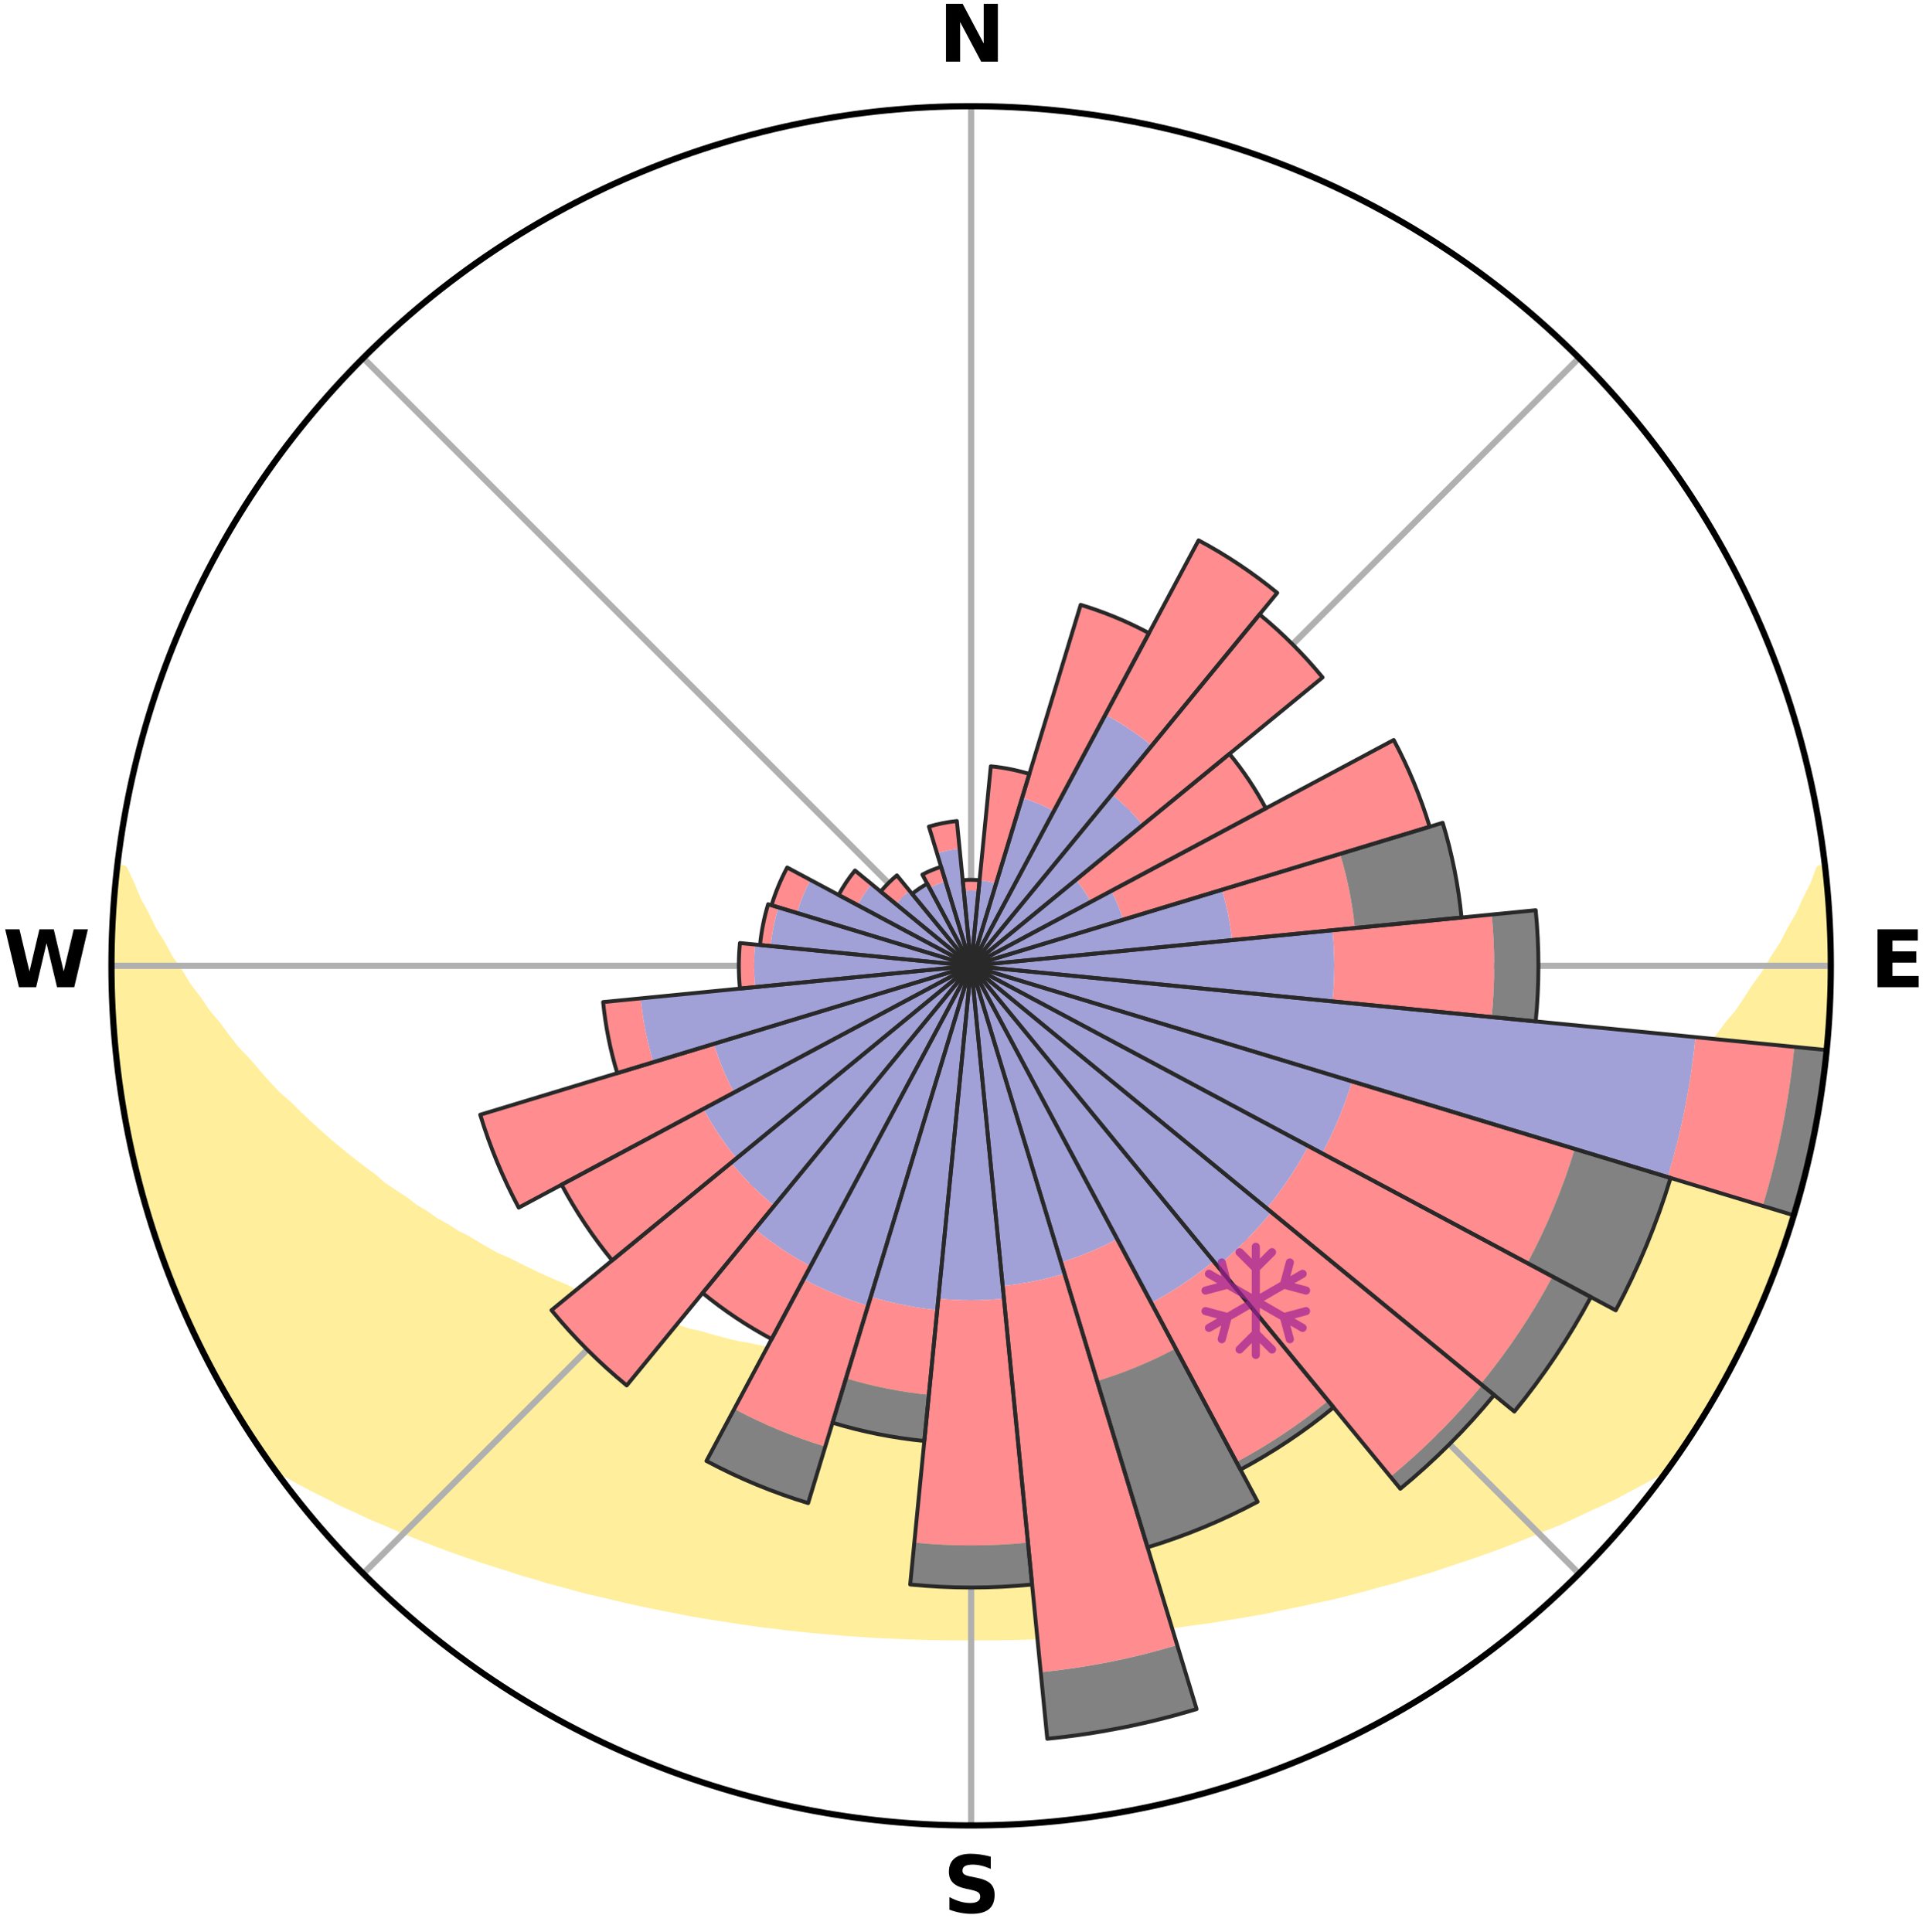 <?xml version="1.0" encoding="utf-8" standalone="no"?>
<!DOCTYPE svg PUBLIC "-//W3C//DTD SVG 1.1//EN"
  "http://www.w3.org/Graphics/SVG/1.1/DTD/svg11.dtd">
<svg xmlns:xlink="http://www.w3.org/1999/xlink" width="248.41pt" height="249.158pt" viewBox="0 0 248.41 249.158" xmlns="http://www.w3.org/2000/svg" version="1.1">
 <title>Ski Rose for Scuol Motta Naluns</title>
 <defs>
  <style type="text/css">*{stroke-linejoin: round; stroke-linecap: butt}</style>
 </defs>
 <g id="figure_1">
  <g id="patch_1">
   <path d="M 0 249.158 
L 248.41 249.158 
L 248.41 0 
L 0 0 
z
" style="fill: #ffffff"/>
  </g>
  <g id="axes_1">
   <g id="patch_2">
    <path d="M 236.135 124.579 
C 236.135 110.018 233.267 95.599 227.695 82.147 
C 222.122 68.695 213.955 56.471 203.659 46.175 
C 193.363 35.879 181.139 27.711 167.687 22.139 
C 154.235 16.567 139.815 13.699 125.255 13.699 
C 110.694 13.699 96.275 16.567 82.823 22.139 
C 69.371 27.711 57.147 35.879 46.851 46.175 
C 36.555 56.471 28.387 68.695 22.815 82.147 
C 17.243 95.599 14.375 110.018 14.375 124.579 
C 14.375 139.14 17.243 153.559 22.815 167.011 
C 28.387 180.463 36.555 192.687 46.851 202.983 
C 57.147 213.279 69.371 221.447 82.823 227.019 
C 96.275 232.591 110.694 235.459 125.255 235.459 
C 139.815 235.459 154.235 232.591 167.687 227.019 
C 181.139 221.447 193.363 213.279 203.659 202.983 
C 213.955 192.687 222.122 180.463 227.695 167.011 
C 233.267 153.559 236.135 139.14 236.135 124.579 
M 125.255 124.579 
C 125.255 124.579 125.255 124.579 125.255 124.579 
C 125.255 124.579 125.255 124.579 125.255 124.579 
C 125.255 124.579 125.255 124.579 125.255 124.579 
C 125.255 124.579 125.255 124.579 125.255 124.579 
C 125.255 124.579 125.255 124.579 125.255 124.579 
C 125.255 124.579 125.255 124.579 125.255 124.579 
C 125.255 124.579 125.255 124.579 125.255 124.579 
C 125.255 124.579 125.255 124.579 125.255 124.579 
C 125.255 124.579 125.255 124.579 125.255 124.579 
C 125.255 124.579 125.255 124.579 125.255 124.579 
C 125.255 124.579 125.255 124.579 125.255 124.579 
C 125.255 124.579 125.255 124.579 125.255 124.579 
C 125.255 124.579 125.255 124.579 125.255 124.579 
C 125.255 124.579 125.255 124.579 125.255 124.579 
C 125.255 124.579 125.255 124.579 125.255 124.579 
C 125.255 124.579 125.255 124.579 125.255 124.579 
z
" style="fill: #ffffff"/>
   </g>
   <g id="PolyCollection_1">
    <defs>
     <path id="m7fb583ebf1" d="M 235.265 -137.113 
L 234.719 -137.051 
L 233.977 -135.048 
L 232.969 -133.056 
L 232.099 -131.114 
L 230.975 -129.195 
L 230.011 -127.322 
L 228.801 -125.483 
L 227.762 -123.684 
L 226.48 -121.928 
L 225.376 -120.208 
L 224.242 -118.525 
L 222.871 -116.896 
L 221.683 -115.294 
L 220.263 -113.754 
L 219.027 -112.234 
L 217.769 -110.753 
L 216.286 -109.346 
L 214.989 -107.948 
L 213.674 -106.59 
L 212.343 -105.272 
L 210.997 -103.994 
L 209.637 -102.756 
L 208.265 -101.558 
L 206.881 -100.4 
L 205.488 -99.282 
L 204.086 -98.203 
L 202.676 -97.163 
L 201.261 -96.162 
L 199.841 -95.199 
L 198.596 -94.2 
L 197.168 -93.31 
L 195.738 -92.458 
L 194.479 -91.561 
L 193.047 -90.779 
L 191.783 -89.947 
L 190.516 -89.145 
L 189.088 -88.464 
L 187.821 -87.725 
L 186.554 -87.015 
L 185.288 -86.334 
L 184.023 -85.681 
L 182.617 -85.155 
L 181.361 -84.559 
L 180.109 -83.989 
L 178.993 -83.344 
L 177.746 -82.825 
L 176.506 -82.331 
L 175.271 -81.861 
L 174.044 -81.414 
L 172.938 -80.885 
L 171.723 -80.483 
L 170.516 -80.101 
L 169.421 -79.636 
L 168.228 -79.294 
L 167.142 -78.868 
L 165.966 -78.564 
L 164.889 -78.174 
L 163.73 -77.905 
L 162.664 -77.549 
L 161.602 -77.211 
L 160.544 -76.888 
L 159.42 -76.681 
L 158.375 -76.389 
L 157.335 -76.111 
L 156.3 -75.847 
L 155.271 -75.597 
L 154.247 -75.361 
L 153.177 -75.226 
L 152.167 -75.013 
L 151.163 -74.811 
L 150.164 -74.62 
L 149.17 -74.44 
L 148.182 -74.27 
L 147.2 -74.109 
L 146.253 -73.885 
L 145.279 -73.745 
L 144.31 -73.615 
L 143.346 -73.492 
L 142.387 -73.377 
L 141.433 -73.269 
L 140.483 -73.168 
L 139.553 -73.021 
L 138.611 -72.936 
L 137.672 -72.858 
L 136.737 -72.785 
L 135.806 -72.717 
L 134.885 -72.618 
L 133.959 -72.564 
L 133.036 -72.515 
L 132.119 -72.444 
L 131.199 -72.408 
L 130.281 -72.376 
L 129.366 -72.347 
L 128.452 -72.311 
L 127.538 -72.295 
L 126.624 -72.282 
L 125.711 -72.272 
L 124.798 -72.273 
L 123.885 -72.284 
L 122.972 -72.299 
L 122.058 -72.317 
L 121.145 -72.354 
L 120.229 -72.384 
L 119.312 -72.418 
L 118.396 -72.482 
L 117.476 -72.529 
L 116.553 -72.58 
L 115.628 -72.635 
L 114.707 -72.735 
L 113.777 -72.805 
L 112.843 -72.879 
L 111.905 -72.96 
L 110.963 -73.046 
L 110.034 -73.194 
L 109.086 -73.297 
L 108.133 -73.406 
L 107.175 -73.522 
L 106.212 -73.647 
L 105.244 -73.779 
L 104.301 -73.993 
L 103.325 -74.145 
L 102.344 -74.307 
L 101.358 -74.478 
L 100.366 -74.659 
L 99.368 -74.851 
L 98.365 -75.054 
L 97.356 -75.269 
L 96.342 -75.495 
L 95.266 -75.642 
L 94.238 -75.893 
L 93.205 -76.157 
L 92.167 -76.436 
L 91.123 -76.729 
L 90.075 -77.037 
L 88.946 -77.26 
L 87.885 -77.599 
L 86.821 -77.955 
L 85.664 -78.225 
L 84.589 -78.615 
L 83.415 -78.919 
L 82.33 -79.346 
L 81.14 -79.688 
L 80.047 -80.154 
L 78.842 -80.535 
L 77.743 -81.042 
L 76.525 -81.467 
L 75.3 -81.914 
L 74.068 -82.384 
L 72.958 -82.98 
L 71.717 -83.498 
L 70.471 -84.041 
L 69.221 -84.61 
L 67.967 -85.206 
L 66.71 -85.829 
L 65.45 -86.479 
L 64.037 -87.065 
L 62.772 -87.774 
L 61.508 -88.513 
L 60.244 -89.281 
L 58.817 -89.994 
L 57.555 -90.825 
L 56.126 -91.606 
L 54.87 -92.503 
L 53.442 -93.354 
L 52.195 -94.317 
L 50.774 -95.24 
L 49.356 -96.202 
L 48.129 -97.268 
L 46.725 -98.303 
L 45.327 -99.378 
L 43.938 -100.492 
L 42.559 -101.646 
L 41.191 -102.839 
L 39.835 -104.072 
L 38.493 -105.344 
L 37.166 -106.657 
L 35.653 -107.972 
L 34.358 -109.368 
L 33.083 -110.804 
L 31.828 -112.279 
L 30.389 -113.77 
L 29.178 -115.328 
L 27.993 -116.924 
L 26.625 -118.547 
L 25.494 -120.223 
L 24.183 -121.932 
L 23.112 -123.688 
L 21.867 -125.481 
L 20.865 -127.313 
L 19.696 -129.188 
L 18.775 -131.092 
L 17.702 -133.044 
L 16.886 -135.014 
L 15.947 -137.033 
L 15.153 -137.124 
L 15.153 -137.124 
L 14.996 -135.196 
L 14.76 -133.275 
L 14.669 -131.343 
L 14.499 -129.415 
L 14.474 -127.48 
L 14.411 -125.546 
L 14.521 -123.613 
L 14.483 -121.678 
L 14.514 -119.744 
L 14.648 -117.814 
L 14.888 -115.893 
L 14.904 -113.954 
L 15.131 -112.032 
L 15.388 -110.115 
L 15.754 -108.214 
L 15.976 -106.292 
L 16.243 -104.375 
L 16.62 -102.477 
L 17.111 -100.604 
L 17.462 -98.7 
L 17.931 -96.823 
L 18.431 -94.954 
L 18.96 -93.093 
L 19.519 -91.241 
L 20.109 -89.398 
L 20.804 -87.591 
L 21.453 -85.769 
L 22.133 -83.958 
L 22.844 -82.159 
L 23.587 -80.373 
L 24.363 -78.6 
L 25.241 -76.875 
L 26.084 -75.134 
L 26.962 -73.411 
L 27.874 -71.706 
L 28.763 -69.986 
L 29.753 -68.324 
L 30.733 -66.656 
L 31.741 -65.004 
L 32.8 -63.384 
L 33.877 -61.777 
L 35.058 -60.243 
L 36.861 -59.171 
L 38.684 -58.151 
L 40.529 -57.185 
L 42.379 -56.262 
L 44.177 -55.332 
L 46.039 -54.495 
L 47.841 -53.642 
L 49.695 -52.875 
L 51.493 -52.093 
L 53.287 -51.345 
L 55.078 -50.628 
L 56.864 -49.943 
L 58.643 -49.288 
L 60.417 -48.663 
L 62.183 -48.067 
L 63.941 -47.498 
L 65.692 -46.955 
L 67.398 -46.391 
L 69.133 -45.899 
L 70.823 -45.38 
L 72.541 -44.937 
L 74.22 -44.47 
L 75.889 -44.021 
L 77.58 -43.643 
L 79.237 -43.242 
L 80.883 -42.856 
L 82.525 -42.496 
L 84.157 -42.15 
L 85.784 -41.827 
L 87.401 -41.517 
L 88.995 -41.188 
L 90.602 -40.919 
L 92.198 -40.659 
L 93.79 -40.422 
L 95.361 -40.162 
L 96.938 -39.948 
L 98.499 -39.721 
L 100.066 -39.543 
L 101.617 -39.345 
L 103.171 -39.186 
L 104.713 -39.018 
L 106.258 -38.891 
L 107.793 -38.749 
L 109.324 -38.622 
L 110.854 -38.522 
L 112.378 -38.42 
L 113.9 -38.331 
L 115.421 -38.271 
L 116.938 -38.206 
L 118.453 -38.154 
L 119.966 -38.113 
L 121.478 -38.085 
L 122.989 -38.069 
L 124.5 -38.063 
L 126.01 -38.065 
L 127.52 -38.066 
L 129.031 -38.082 
L 130.543 -38.111 
L 132.057 -38.152 
L 133.572 -38.205 
L 135.089 -38.262 
L 136.609 -38.338 
L 138.13 -38.428 
L 139.658 -38.508 
L 141.186 -38.623 
L 142.717 -38.75 
L 144.255 -38.873 
L 145.794 -39.027 
L 147.336 -39.196 
L 148.891 -39.348 
L 150.443 -39.546 
L 152.007 -39.732 
L 153.568 -39.96 
L 155.147 -40.166 
L 156.73 -40.395 
L 158.307 -40.672 
L 159.906 -40.924 
L 161.509 -41.201 
L 163.123 -41.486 
L 164.722 -41.834 
L 166.346 -42.163 
L 167.981 -42.503 
L 169.619 -42.87 
L 171.292 -43.208 
L 172.951 -43.607 
L 174.612 -44.035 
L 176.285 -44.478 
L 177.959 -44.951 
L 179.677 -45.395 
L 181.37 -45.908 
L 183.105 -46.4 
L 184.848 -46.916 
L 186.556 -47.512 
L 188.315 -48.081 
L 190.08 -48.678 
L 191.853 -49.303 
L 193.633 -49.958 
L 195.418 -50.643 
L 197.208 -51.359 
L 199.002 -52.108 
L 200.857 -52.835 
L 202.658 -53.652 
L 204.46 -54.505 
L 206.316 -55.346 
L 208.177 -56.223 
L 209.969 -57.194 
L 211.809 -58.164 
L 213.637 -59.18 
L 215.435 -60.254 
L 216.633 -61.777 
L 217.713 -63.382 
L 218.726 -65.031 
L 219.76 -66.666 
L 220.779 -68.311 
L 221.681 -70.024 
L 222.643 -71.702 
L 223.548 -73.411 
L 224.406 -75.144 
L 225.333 -76.844 
L 226.08 -78.63 
L 226.928 -80.37 
L 227.666 -82.159 
L 228.409 -83.945 
L 229.106 -85.751 
L 229.755 -87.574 
L 230.356 -89.413 
L 230.968 -91.248 
L 231.471 -93.117 
L 232.051 -94.962 
L 232.598 -96.818 
L 233.016 -98.708 
L 233.486 -100.585 
L 233.807 -102.494 
L 234.202 -104.387 
L 234.586 -106.283 
L 234.909 -108.191 
L 235.053 -110.124 
L 235.316 -112.039 
L 235.53 -113.961 
L 235.718 -115.885 
L 235.869 -117.814 
L 235.977 -119.745 
L 236.056 -121.678 
L 236.099 -123.612 
L 236.107 -125.546 
L 236.077 -127.481 
L 236.017 -129.415 
L 235.924 -131.348 
L 235.793 -133.279 
L 235.46 -135.191 
L 235.265 -137.113 
z
" style="stroke: #ffee9c"/>
    </defs>
    <g clip-path="url(#pfb2c8153d7)">
     <use xlink:href="#m7fb583ebf1" x="0" y="249.158" style="fill: #ffee9c; stroke: #ffee9c"/>
    </g>
   </g>
   <g id="matplotlib.axis_1">
    <g id="xtick_1">
     <g id="line2d_1">
      <path d="M 125.255 124.579 
L 125.255 13.699 
" clip-path="url(#pfb2c8153d7)" style="fill: none; stroke: #b0b0b0; stroke-width: 0.8; stroke-linecap: square"/>
     </g>
     <g id="text_1">
      <!-- N -->
      <g transform="translate(121.07 7.958) scale(0.1 -0.1)">
       <defs>
        <path id="DejaVuSans-Bold-4e" d="M 588 4666 
L 1931 4666 
L 3628 1466 
L 3628 4666 
L 4769 4666 
L 4769 0 
L 3425 0 
L 1728 3200 
L 1728 0 
L 588 0 
L 588 4666 
z
" transform="scale(0.016)"/>
       </defs>
       <use xlink:href="#DejaVuSans-Bold-4e"/>
      </g>
     </g>
    </g>
    <g id="xtick_2">
     <g id="line2d_2">
      <path d="M 125.255 124.579 
L 203.659 46.175 
" clip-path="url(#pfb2c8153d7)" style="fill: none; stroke: #b0b0b0; stroke-width: 0.8; stroke-linecap: square"/>
     </g>
    </g>
    <g id="xtick_3">
     <g id="line2d_3">
      <path d="M 125.255 124.579 
L 236.135 124.579 
" clip-path="url(#pfb2c8153d7)" style="fill: none; stroke: #b0b0b0; stroke-width: 0.8; stroke-linecap: square"/>
     </g>
     <g id="text_2">
      <!-- E -->
      <g transform="translate(241.219 127.338) scale(0.1 -0.1)">
       <defs>
        <path id="DejaVuSans-Bold-45" d="M 588 4666 
L 3834 4666 
L 3834 3756 
L 1791 3756 
L 1791 2888 
L 3713 2888 
L 3713 1978 
L 1791 1978 
L 1791 909 
L 3903 909 
L 3903 0 
L 588 0 
L 588 4666 
z
" transform="scale(0.016)"/>
       </defs>
       <use xlink:href="#DejaVuSans-Bold-45"/>
      </g>
     </g>
    </g>
    <g id="xtick_4">
     <g id="line2d_4">
      <path d="M 125.255 124.579 
L 203.659 202.983 
" clip-path="url(#pfb2c8153d7)" style="fill: none; stroke: #b0b0b0; stroke-width: 0.8; stroke-linecap: square"/>
     </g>
    </g>
    <g id="xtick_5">
     <g id="line2d_5">
      <path d="M 125.255 124.579 
L 125.255 235.459 
" clip-path="url(#pfb2c8153d7)" style="fill: none; stroke: #b0b0b0; stroke-width: 0.8; stroke-linecap: square"/>
     </g>
     <g id="text_3">
      <!-- S -->
      <g transform="translate(121.654 246.718) scale(0.1 -0.1)">
       <defs>
        <path id="DejaVuSans-Bold-53" d="M 3834 4519 
L 3834 3531 
Q 3450 3703 3084 3790 
Q 2719 3878 2394 3878 
Q 1963 3878 1756 3759 
Q 1550 3641 1550 3391 
Q 1550 3203 1689 3098 
Q 1828 2994 2194 2919 
L 2706 2816 
Q 3484 2659 3812 2340 
Q 4141 2022 4141 1434 
Q 4141 663 3683 286 
Q 3225 -91 2284 -91 
Q 1841 -91 1394 -6 
Q 947 78 500 244 
L 500 1259 
Q 947 1022 1364 901 
Q 1781 781 2169 781 
Q 2563 781 2772 912 
Q 2981 1044 2981 1288 
Q 2981 1506 2839 1625 
Q 2697 1744 2272 1838 
L 1806 1941 
Q 1106 2091 782 2419 
Q 459 2747 459 3303 
Q 459 4000 909 4375 
Q 1359 4750 2203 4750 
Q 2588 4750 2994 4692 
Q 3400 4634 3834 4519 
z
" transform="scale(0.016)"/>
       </defs>
       <use xlink:href="#DejaVuSans-Bold-53"/>
      </g>
     </g>
    </g>
    <g id="xtick_6">
     <g id="line2d_6">
      <path d="M 125.255 124.579 
L 46.851 202.983 
" clip-path="url(#pfb2c8153d7)" style="fill: none; stroke: #b0b0b0; stroke-width: 0.8; stroke-linecap: square"/>
     </g>
    </g>
    <g id="xtick_7">
     <g id="line2d_7">
      <path d="M 125.255 124.579 
L 14.375 124.579 
" clip-path="url(#pfb2c8153d7)" style="fill: none; stroke: #b0b0b0; stroke-width: 0.8; stroke-linecap: square"/>
     </g>
     <g id="text_4">
      <!-- W -->
      <g transform="translate(0.36 127.338) scale(0.1 -0.1)">
       <defs>
        <path id="DejaVuSans-Bold-57" d="M 191 4666 
L 1344 4666 
L 2150 1275 
L 2950 4666 
L 4109 4666 
L 4909 1275 
L 5716 4666 
L 6859 4666 
L 5759 0 
L 4372 0 
L 3525 3547 
L 2688 0 
L 1300 0 
L 191 4666 
z
" transform="scale(0.016)"/>
       </defs>
       <use xlink:href="#DejaVuSans-Bold-57"/>
      </g>
     </g>
    </g>
    <g id="xtick_8">
     <g id="line2d_8">
      <path d="M 125.255 124.579 
L 46.851 46.175 
" clip-path="url(#pfb2c8153d7)" style="fill: none; stroke: #b0b0b0; stroke-width: 0.8; stroke-linecap: square"/>
     </g>
    </g>
   </g>
   <g id="matplotlib.axis_2"/>
   <g id="patch_3">
    <path d="M 125.255 124.579 
C 125.255 124.579 125.255 124.579 125.255 124.579 
C 125.255 124.579 125.255 124.579 125.255 124.579 
L 125.255 124.579 
C 125.255 124.579 125.255 124.579 125.255 124.579 
C 125.255 124.579 125.255 124.579 125.255 124.579 
z
" clip-path="url(#pfb2c8153d7)" style="fill: #d9d9d9"/>
   </g>
   <g id="patch_4">
    <path d="M 125.255 124.579 
C 125.255 124.579 125.255 124.579 125.255 124.579 
C 125.255 124.579 125.255 124.579 125.255 124.579 
L 125.255 124.579 
C 125.255 124.579 125.255 124.579 125.255 124.579 
C 125.255 124.579 125.255 124.579 125.255 124.579 
z
" clip-path="url(#pfb2c8153d7)" style="fill: #d9d9d9"/>
   </g>
   <g id="patch_5">
    <path d="M 125.255 124.579 
C 125.255 124.579 125.255 124.579 125.255 124.579 
C 125.255 124.579 125.255 124.579 125.255 124.579 
L 125.255 124.579 
C 125.255 124.579 125.255 124.579 125.255 124.579 
C 125.255 124.579 125.255 124.579 125.255 124.579 
z
" clip-path="url(#pfb2c8153d7)" style="fill: #d9d9d9"/>
   </g>
   <g id="patch_6">
    <path d="M 125.255 124.579 
C 125.255 124.579 125.255 124.579 125.255 124.579 
C 125.255 124.579 125.255 124.579 125.255 124.579 
L 125.255 124.579 
C 125.255 124.579 125.255 124.579 125.255 124.579 
C 125.255 124.579 125.255 124.579 125.255 124.579 
z
" clip-path="url(#pfb2c8153d7)" style="fill: #d9d9d9"/>
   </g>
   <g id="patch_7">
    <path d="M 125.255 124.579 
C 125.255 124.579 125.255 124.579 125.255 124.579 
C 125.255 124.579 125.255 124.579 125.255 124.579 
L 125.255 124.579 
C 125.255 124.579 125.255 124.579 125.255 124.579 
C 125.255 124.579 125.255 124.579 125.255 124.579 
z
" clip-path="url(#pfb2c8153d7)" style="fill: #d9d9d9"/>
   </g>
   <g id="patch_8">
    <path d="M 125.255 124.579 
C 125.255 124.579 125.255 124.579 125.255 124.579 
C 125.255 124.579 125.255 124.579 125.255 124.579 
L 125.255 124.579 
C 125.255 124.579 125.255 124.579 125.255 124.579 
C 125.255 124.579 125.255 124.579 125.255 124.579 
z
" clip-path="url(#pfb2c8153d7)" style="fill: #d9d9d9"/>
   </g>
   <g id="patch_9">
    <path d="M 125.255 124.579 
C 125.255 124.579 125.255 124.579 125.255 124.579 
C 125.255 124.579 125.255 124.579 125.255 124.579 
L 125.255 124.579 
C 125.255 124.579 125.255 124.579 125.255 124.579 
C 125.255 124.579 125.255 124.579 125.255 124.579 
z
" clip-path="url(#pfb2c8153d7)" style="fill: #d9d9d9"/>
   </g>
   <g id="patch_10">
    <path d="M 125.255 124.579 
C 125.255 124.579 125.255 124.579 125.255 124.579 
C 125.255 124.579 125.255 124.579 125.255 124.579 
L 125.255 124.579 
C 125.255 124.579 125.255 124.579 125.255 124.579 
C 125.255 124.579 125.255 124.579 125.255 124.579 
z
" clip-path="url(#pfb2c8153d7)" style="fill: #d9d9d9"/>
   </g>
   <g id="patch_11">
    <path d="M 125.255 124.579 
C 125.255 124.579 125.255 124.579 125.255 124.579 
C 125.255 124.579 125.255 124.579 125.255 124.579 
L 125.255 124.579 
C 125.255 124.579 125.255 124.579 125.255 124.579 
C 125.255 124.579 125.255 124.579 125.255 124.579 
z
" clip-path="url(#pfb2c8153d7)" style="fill: #d9d9d9"/>
   </g>
   <g id="patch_12">
    <path d="M 125.255 124.579 
C 125.255 124.579 125.255 124.579 125.255 124.579 
C 125.255 124.579 125.255 124.579 125.255 124.579 
L 125.255 124.579 
C 125.255 124.579 125.255 124.579 125.255 124.579 
C 125.255 124.579 125.255 124.579 125.255 124.579 
z
" clip-path="url(#pfb2c8153d7)" style="fill: #d9d9d9"/>
   </g>
   <g id="patch_13">
    <path d="M 125.255 124.579 
C 125.255 124.579 125.255 124.579 125.255 124.579 
C 125.255 124.579 125.255 124.579 125.255 124.579 
L 125.255 124.579 
C 125.255 124.579 125.255 124.579 125.255 124.579 
C 125.255 124.579 125.255 124.579 125.255 124.579 
z
" clip-path="url(#pfb2c8153d7)" style="fill: #d9d9d9"/>
   </g>
   <g id="patch_14">
    <path d="M 125.255 124.579 
C 125.255 124.579 125.255 124.579 125.255 124.579 
C 125.255 124.579 125.255 124.579 125.255 124.579 
L 125.255 124.579 
C 125.255 124.579 125.255 124.579 125.255 124.579 
C 125.255 124.579 125.255 124.579 125.255 124.579 
z
" clip-path="url(#pfb2c8153d7)" style="fill: #d9d9d9"/>
   </g>
   <g id="patch_15">
    <path d="M 125.255 124.579 
C 125.255 124.579 125.255 124.579 125.255 124.579 
C 125.255 124.579 125.255 124.579 125.255 124.579 
L 125.255 124.579 
C 125.255 124.579 125.255 124.579 125.255 124.579 
C 125.255 124.579 125.255 124.579 125.255 124.579 
z
" clip-path="url(#pfb2c8153d7)" style="fill: #d9d9d9"/>
   </g>
   <g id="patch_16">
    <path d="M 125.255 124.579 
C 125.255 124.579 125.255 124.579 125.255 124.579 
C 125.255 124.579 125.255 124.579 125.255 124.579 
L 125.255 124.579 
C 125.255 124.579 125.255 124.579 125.255 124.579 
C 125.255 124.579 125.255 124.579 125.255 124.579 
z
" clip-path="url(#pfb2c8153d7)" style="fill: #d9d9d9"/>
   </g>
   <g id="patch_17">
    <path d="M 125.255 124.579 
C 125.255 124.579 125.255 124.579 125.255 124.579 
C 125.255 124.579 125.255 124.579 125.255 124.579 
L 125.255 124.579 
C 125.255 124.579 125.255 124.579 125.255 124.579 
C 125.255 124.579 125.255 124.579 125.255 124.579 
z
" clip-path="url(#pfb2c8153d7)" style="fill: #d9d9d9"/>
   </g>
   <g id="patch_18">
    <path d="M 125.255 124.579 
C 125.255 124.579 125.255 124.579 125.255 124.579 
C 125.255 124.579 125.255 124.579 125.255 124.579 
L 125.255 124.579 
C 125.255 124.579 125.255 124.579 125.255 124.579 
C 125.255 124.579 125.255 124.579 125.255 124.579 
z
" clip-path="url(#pfb2c8153d7)" style="fill: #d9d9d9"/>
   </g>
   <g id="patch_19">
    <path d="M 125.255 124.579 
C 125.255 124.579 125.255 124.579 125.255 124.579 
C 125.255 124.579 125.255 124.579 125.255 124.579 
L 125.255 124.579 
C 125.255 124.579 125.255 124.579 125.255 124.579 
C 125.255 124.579 125.255 124.579 125.255 124.579 
z
" clip-path="url(#pfb2c8153d7)" style="fill: #d9d9d9"/>
   </g>
   <g id="patch_20">
    <path d="M 125.255 124.579 
C 125.255 124.579 125.255 124.579 125.255 124.579 
C 125.255 124.579 125.255 124.579 125.255 124.579 
L 125.255 124.579 
C 125.255 124.579 125.255 124.579 125.255 124.579 
C 125.255 124.579 125.255 124.579 125.255 124.579 
z
" clip-path="url(#pfb2c8153d7)" style="fill: #d9d9d9"/>
   </g>
   <g id="patch_21">
    <path d="M 125.255 124.579 
C 125.255 124.579 125.255 124.579 125.255 124.579 
C 125.255 124.579 125.255 124.579 125.255 124.579 
L 125.255 124.579 
C 125.255 124.579 125.255 124.579 125.255 124.579 
C 125.255 124.579 125.255 124.579 125.255 124.579 
z
" clip-path="url(#pfb2c8153d7)" style="fill: #d9d9d9"/>
   </g>
   <g id="patch_22">
    <path d="M 125.255 124.579 
C 125.255 124.579 125.255 124.579 125.255 124.579 
C 125.255 124.579 125.255 124.579 125.255 124.579 
L 125.255 124.579 
C 125.255 124.579 125.255 124.579 125.255 124.579 
C 125.255 124.579 125.255 124.579 125.255 124.579 
z
" clip-path="url(#pfb2c8153d7)" style="fill: #d9d9d9"/>
   </g>
   <g id="patch_23">
    <path d="M 125.255 124.579 
C 125.255 124.579 125.255 124.579 125.255 124.579 
C 125.255 124.579 125.255 124.579 125.255 124.579 
L 125.255 124.579 
C 125.255 124.579 125.255 124.579 125.255 124.579 
C 125.255 124.579 125.255 124.579 125.255 124.579 
z
" clip-path="url(#pfb2c8153d7)" style="fill: #d9d9d9"/>
   </g>
   <g id="patch_24">
    <path d="M 125.255 124.579 
C 125.255 124.579 125.255 124.579 125.255 124.579 
C 125.255 124.579 125.255 124.579 125.255 124.579 
L 125.255 124.579 
C 125.255 124.579 125.255 124.579 125.255 124.579 
C 125.255 124.579 125.255 124.579 125.255 124.579 
z
" clip-path="url(#pfb2c8153d7)" style="fill: #d9d9d9"/>
   </g>
   <g id="patch_25">
    <path d="M 125.255 124.579 
C 125.255 124.579 125.255 124.579 125.255 124.579 
C 125.255 124.579 125.255 124.579 125.255 124.579 
L 125.255 124.579 
C 125.255 124.579 125.255 124.579 125.255 124.579 
C 125.255 124.579 125.255 124.579 125.255 124.579 
z
" clip-path="url(#pfb2c8153d7)" style="fill: #d9d9d9"/>
   </g>
   <g id="patch_26">
    <path d="M 125.255 124.579 
C 125.255 124.579 125.255 124.579 125.255 124.579 
C 125.255 124.579 125.255 124.579 125.255 124.579 
L 125.255 124.579 
C 125.255 124.579 125.255 124.579 125.255 124.579 
C 125.255 124.579 125.255 124.579 125.255 124.579 
z
" clip-path="url(#pfb2c8153d7)" style="fill: #d9d9d9"/>
   </g>
   <g id="patch_27">
    <path d="M 125.255 124.579 
C 125.255 124.579 125.255 124.579 125.255 124.579 
C 125.255 124.579 125.255 124.579 125.255 124.579 
L 125.255 124.579 
C 125.255 124.579 125.255 124.579 125.255 124.579 
C 125.255 124.579 125.255 124.579 125.255 124.579 
z
" clip-path="url(#pfb2c8153d7)" style="fill: #d9d9d9"/>
   </g>
   <g id="patch_28">
    <path d="M 125.255 124.579 
C 125.255 124.579 125.255 124.579 125.255 124.579 
C 125.255 124.579 125.255 124.579 125.255 124.579 
L 125.255 124.579 
C 125.255 124.579 125.255 124.579 125.255 124.579 
C 125.255 124.579 125.255 124.579 125.255 124.579 
z
" clip-path="url(#pfb2c8153d7)" style="fill: #d9d9d9"/>
   </g>
   <g id="patch_29">
    <path d="M 125.255 124.579 
C 125.255 124.579 125.255 124.579 125.255 124.579 
C 125.255 124.579 125.255 124.579 125.255 124.579 
L 125.255 124.579 
C 125.255 124.579 125.255 124.579 125.255 124.579 
C 125.255 124.579 125.255 124.579 125.255 124.579 
z
" clip-path="url(#pfb2c8153d7)" style="fill: #d9d9d9"/>
   </g>
   <g id="patch_30">
    <path d="M 125.255 124.579 
C 125.255 124.579 125.255 124.579 125.255 124.579 
C 125.255 124.579 125.255 124.579 125.255 124.579 
L 125.255 124.579 
C 125.255 124.579 125.255 124.579 125.255 124.579 
C 125.255 124.579 125.255 124.579 125.255 124.579 
z
" clip-path="url(#pfb2c8153d7)" style="fill: #d9d9d9"/>
   </g>
   <g id="patch_31">
    <path d="M 125.255 124.579 
C 125.255 124.579 125.255 124.579 125.255 124.579 
C 125.255 124.579 125.255 124.579 125.255 124.579 
L 125.255 124.579 
C 125.255 124.579 125.255 124.579 125.255 124.579 
C 125.255 124.579 125.255 124.579 125.255 124.579 
z
" clip-path="url(#pfb2c8153d7)" style="fill: #d9d9d9"/>
   </g>
   <g id="patch_32">
    <path d="M 125.255 124.579 
C 125.255 124.579 125.255 124.579 125.255 124.579 
C 125.255 124.579 125.255 124.579 125.255 124.579 
L 125.255 124.579 
C 125.255 124.579 125.255 124.579 125.255 124.579 
C 125.255 124.579 125.255 124.579 125.255 124.579 
z
" clip-path="url(#pfb2c8153d7)" style="fill: #d9d9d9"/>
   </g>
   <g id="patch_33">
    <path d="M 125.255 124.579 
C 125.255 124.579 125.255 124.579 125.255 124.579 
C 125.255 124.579 125.255 124.579 125.255 124.579 
L 125.255 124.579 
C 125.255 124.579 125.255 124.579 125.255 124.579 
C 125.255 124.579 125.255 124.579 125.255 124.579 
z
" clip-path="url(#pfb2c8153d7)" style="fill: #d9d9d9"/>
   </g>
   <g id="patch_34">
    <path d="M 125.255 124.579 
C 125.255 124.579 125.255 124.579 125.255 124.579 
C 125.255 124.579 125.255 124.579 125.255 124.579 
L 125.255 124.579 
C 125.255 124.579 125.255 124.579 125.255 124.579 
C 125.255 124.579 125.255 124.579 125.255 124.579 
z
" clip-path="url(#pfb2c8153d7)" style="fill: #d9d9d9"/>
   </g>
   <g id="patch_35">
    <path d="M 125.255 124.579 
C 125.255 124.579 125.255 124.579 125.255 124.579 
C 125.255 124.579 125.255 124.579 125.255 124.579 
L 126.206 114.918 
C 125.89 114.887 125.573 114.871 125.255 114.871 
C 124.937 114.871 124.62 114.887 124.303 114.918 
z
" clip-path="url(#pfb2c8153d7)" style="fill: #a1a1d8"/>
   </g>
   <g id="patch_36">
    <path d="M 125.255 124.579 
C 125.255 124.579 125.255 124.579 125.255 124.579 
C 125.255 124.579 125.255 124.579 125.255 124.579 
L 128.475 113.965 
C 128.127 113.859 127.775 113.771 127.419 113.7 
C 127.063 113.629 126.703 113.576 126.342 113.54 
z
" clip-path="url(#pfb2c8153d7)" style="fill: #a1a1d8"/>
   </g>
   <g id="patch_37">
    <path d="M 125.255 124.579 
C 125.255 124.579 125.255 124.579 125.255 124.579 
C 125.255 124.579 125.255 124.579 125.255 124.579 
L 135.933 104.602 
C 135.279 104.253 134.608 103.936 133.923 103.652 
C 133.238 103.368 132.54 103.118 131.83 102.903 
z
" clip-path="url(#pfb2c8153d7)" style="fill: #a1a1d8"/>
   </g>
   <g id="patch_38">
    <path d="M 125.255 124.579 
C 125.255 124.579 125.255 124.579 125.255 124.579 
C 125.255 124.579 125.255 124.579 125.255 124.579 
L 148.559 96.182 
C 147.63 95.42 146.663 94.703 145.664 94.035 
C 144.664 93.367 143.632 92.748 142.572 92.182 
z
" clip-path="url(#pfb2c8153d7)" style="fill: #a1a1d8"/>
   </g>
   <g id="patch_39">
    <path d="M 125.255 124.579 
C 125.255 124.579 125.255 124.579 125.255 124.579 
C 125.255 124.579 125.255 124.579 125.255 124.579 
L 147.382 106.42 
C 146.788 105.696 146.158 105.001 145.495 104.338 
C 144.833 103.676 144.138 103.046 143.414 102.452 
z
" clip-path="url(#pfb2c8153d7)" style="fill: #a1a1d8"/>
   </g>
   <g id="patch_40">
    <path d="M 125.255 124.579 
C 125.255 124.579 125.255 124.579 125.255 124.579 
C 125.255 124.579 125.255 124.579 125.255 124.579 
L 140.689 116.329 
C 140.419 115.824 140.125 115.332 139.806 114.856 
C 139.488 114.38 139.147 113.919 138.783 113.477 
z
" clip-path="url(#pfb2c8153d7)" style="fill: #a1a1d8"/>
   </g>
   <g id="patch_41">
    <path d="M 125.255 124.579 
C 125.255 124.579 125.255 124.579 125.255 124.579 
C 125.255 124.579 125.255 124.579 125.255 124.579 
L 144.87 118.629 
C 144.675 117.987 144.449 117.355 144.192 116.735 
C 143.935 116.115 143.648 115.508 143.332 114.917 
z
" clip-path="url(#pfb2c8153d7)" style="fill: #a1a1d8"/>
   </g>
   <g id="patch_42">
    <path d="M 125.255 124.579 
C 125.255 124.579 125.255 124.579 125.255 124.579 
C 125.255 124.579 125.255 124.579 125.255 124.579 
L 158.895 121.266 
C 158.787 120.165 158.624 119.07 158.409 117.984 
C 158.193 116.899 157.924 115.825 157.603 114.767 
z
" clip-path="url(#pfb2c8153d7)" style="fill: #a1a1d8"/>
   </g>
   <g id="patch_43">
    <path d="M 125.255 124.579 
C 125.255 124.579 125.255 124.579 125.255 124.579 
C 125.255 124.579 125.255 124.579 125.255 124.579 
L 171.866 129.17 
C 172.016 127.644 172.092 126.112 172.092 124.579 
C 172.092 123.046 172.016 121.514 171.866 119.988 
z
" clip-path="url(#pfb2c8153d7)" style="fill: #a1a1d8"/>
   </g>
   <g id="patch_44">
    <path d="M 125.255 124.579 
C 125.255 124.579 125.255 124.579 125.255 124.579 
C 125.255 124.579 125.255 124.579 125.255 124.579 
L 215.095 151.832 
C 215.987 148.891 216.735 145.909 217.334 142.895 
C 217.934 139.881 218.385 136.839 218.686 133.781 
z
" clip-path="url(#pfb2c8153d7)" style="fill: #a1a1d8"/>
   </g>
   <g id="patch_45">
    <path d="M 125.255 124.579 
C 125.255 124.579 125.255 124.579 125.255 124.579 
C 125.255 124.579 125.255 124.579 125.255 124.579 
L 170.535 148.782 
C 171.327 147.3 172.046 145.78 172.69 144.227 
C 173.333 142.675 173.899 141.091 174.387 139.483 
z
" clip-path="url(#pfb2c8153d7)" style="fill: #a1a1d8"/>
   </g>
   <g id="patch_46">
    <path d="M 125.255 124.579 
C 125.255 124.579 125.255 124.579 125.255 124.579 
C 125.255 124.579 125.255 124.579 125.255 124.579 
L 163.386 155.872 
C 164.41 154.624 165.372 153.327 166.269 151.984 
C 167.166 150.642 167.997 149.256 168.758 147.832 
z
" clip-path="url(#pfb2c8153d7)" style="fill: #a1a1d8"/>
   </g>
   <g id="patch_47">
    <path d="M 125.255 124.579 
C 125.255 124.579 125.255 124.579 125.255 124.579 
C 125.255 124.579 125.255 124.579 125.255 124.579 
L 157.032 163.3 
C 158.3 162.26 159.515 161.158 160.675 159.999 
C 161.834 158.84 162.936 157.624 163.976 156.357 
z
" clip-path="url(#pfb2c8153d7)" style="fill: #a1a1d8"/>
   </g>
   <g id="patch_48">
    <path d="M 125.255 124.579 
C 125.255 124.579 125.255 124.579 125.255 124.579 
C 125.255 124.579 125.255 124.579 125.255 124.579 
L 148.495 168.059 
C 149.918 167.298 151.303 166.468 152.645 165.571 
C 153.987 164.675 155.284 163.713 156.531 162.689 
z
" clip-path="url(#pfb2c8153d7)" style="fill: #a1a1d8"/>
   </g>
   <g id="patch_49">
    <path d="M 125.255 124.579 
C 125.255 124.579 125.255 124.579 125.255 124.579 
C 125.255 124.579 125.255 124.579 125.255 124.579 
L 136.855 162.819 
C 138.106 162.439 139.339 161.998 140.547 161.498 
C 141.755 160.997 142.939 160.438 144.092 159.821 
z
" clip-path="url(#pfb2c8153d7)" style="fill: #a1a1d8"/>
   </g>
   <g id="patch_50">
    <path d="M 125.255 124.579 
C 125.255 124.579 125.255 124.579 125.255 124.579 
C 125.255 124.579 125.255 124.579 125.255 124.579 
L 129.321 165.866 
C 130.673 165.733 132.017 165.534 133.349 165.269 
C 134.68 165.004 135.998 164.674 137.298 164.28 
z
" clip-path="url(#pfb2c8153d7)" style="fill: #a1a1d8"/>
   </g>
   <g id="patch_51">
    <path d="M 125.255 124.579 
C 125.255 124.579 125.255 124.579 125.255 124.579 
C 125.255 124.579 125.255 124.579 125.255 124.579 
L 121.026 167.513 
C 122.431 167.652 123.843 167.721 125.255 167.721 
C 126.667 167.721 128.078 167.652 129.484 167.513 
z
" clip-path="url(#pfb2c8153d7)" style="fill: #a1a1d8"/>
   </g>
   <g id="patch_52">
    <path d="M 125.255 124.579 
C 125.255 124.579 125.255 124.579 125.255 124.579 
C 125.255 124.579 125.255 124.579 125.255 124.579 
L 112.303 167.276 
C 113.7 167.7 115.118 168.055 116.55 168.34 
C 117.983 168.625 119.428 168.84 120.881 168.983 
z
" clip-path="url(#pfb2c8153d7)" style="fill: #a1a1d8"/>
   </g>
   <g id="patch_53">
    <path d="M 125.255 124.579 
C 125.255 124.579 125.255 124.579 125.255 124.579 
C 125.255 124.579 125.255 124.579 125.255 124.579 
L 103.649 165.001 
C 104.972 165.708 106.329 166.35 107.715 166.924 
C 109.101 167.498 110.514 168.004 111.95 168.44 
z
" clip-path="url(#pfb2c8153d7)" style="fill: #a1a1d8"/>
   </g>
   <g id="patch_54">
    <path d="M 125.255 124.579 
C 125.255 124.579 125.255 124.579 125.255 124.579 
C 125.255 124.579 125.255 124.579 125.255 124.579 
L 97.38 158.544 
C 98.492 159.457 99.648 160.314 100.844 161.113 
C 102.04 161.912 103.274 162.652 104.542 163.33 
z
" clip-path="url(#pfb2c8153d7)" style="fill: #a1a1d8"/>
   </g>
   <g id="patch_55">
    <path d="M 125.255 124.579 
C 125.255 124.579 125.255 124.579 125.255 124.579 
C 125.255 124.579 125.255 124.579 125.255 124.579 
L 94.302 149.982 
C 95.133 150.995 96.014 151.966 96.941 152.893 
C 97.867 153.82 98.839 154.701 99.852 155.532 
z
" clip-path="url(#pfb2c8153d7)" style="fill: #a1a1d8"/>
   </g>
   <g id="patch_56">
    <path d="M 125.255 124.579 
C 125.255 124.579 125.255 124.579 125.255 124.579 
C 125.255 124.579 125.255 124.579 125.255 124.579 
L 90.728 143.034 
C 91.332 144.164 91.991 145.264 92.703 146.33 
C 93.415 147.395 94.179 148.425 94.992 149.415 
z
" clip-path="url(#pfb2c8153d7)" style="fill: #a1a1d8"/>
   </g>
   <g id="patch_57">
    <path d="M 125.255 124.579 
C 125.255 124.579 125.255 124.579 125.255 124.579 
C 125.255 124.579 125.255 124.579 125.255 124.579 
L 92.066 134.647 
C 92.395 135.733 92.778 136.803 93.213 137.851 
C 93.647 138.9 94.133 139.927 94.668 140.928 
z
" clip-path="url(#pfb2c8153d7)" style="fill: #a1a1d8"/>
   </g>
   <g id="patch_58">
    <path d="M 125.255 124.579 
C 125.255 124.579 125.255 124.579 125.255 124.579 
C 125.255 124.579 125.255 124.579 125.255 124.579 
L 82.624 128.778 
C 82.761 130.173 82.967 131.561 83.24 132.936 
C 83.514 134.311 83.855 135.672 84.262 137.014 
z
" clip-path="url(#pfb2c8153d7)" style="fill: #a1a1d8"/>
   </g>
   <g id="patch_59">
    <path d="M 125.255 124.579 
C 125.255 124.579 125.255 124.579 125.255 124.579 
C 125.255 124.579 125.255 124.579 125.255 124.579 
L 97.389 121.835 
C 97.299 122.747 97.254 123.663 97.254 124.579 
C 97.254 125.496 97.299 126.412 97.389 127.324 
z
" clip-path="url(#pfb2c8153d7)" style="fill: #a1a1d8"/>
   </g>
   <g id="patch_60">
    <path d="M 125.255 124.579 
C 125.255 124.579 125.255 124.579 125.255 124.579 
C 125.255 124.579 125.255 124.579 125.255 124.579 
L 100.386 117.035 
C 100.139 117.849 99.932 118.675 99.766 119.509 
C 99.6 120.343 99.475 121.185 99.392 122.032 
z
" clip-path="url(#pfb2c8153d7)" style="fill: #a1a1d8"/>
   </g>
   <g id="patch_61">
    <path d="M 125.255 124.579 
C 125.255 124.579 125.255 124.579 125.255 124.579 
C 125.255 124.579 125.255 124.579 125.255 124.579 
L 104.528 113.5 
C 104.165 114.179 103.836 114.874 103.542 115.585 
C 103.247 116.296 102.988 117.021 102.765 117.757 
z
" clip-path="url(#pfb2c8153d7)" style="fill: #a1a1d8"/>
   </g>
   <g id="patch_62">
    <path d="M 125.255 124.579 
C 125.255 124.579 125.255 124.579 125.255 124.579 
C 125.255 124.579 125.255 124.579 125.255 124.579 
L 112.409 114.036 
C 112.063 114.457 111.739 114.894 111.437 115.346 
C 111.135 115.799 110.855 116.265 110.599 116.745 
z
" clip-path="url(#pfb2c8153d7)" style="fill: #a1a1d8"/>
   </g>
   <g id="patch_63">
    <path d="M 125.255 124.579 
C 125.255 124.579 125.255 124.579 125.255 124.579 
C 125.255 124.579 125.255 124.579 125.255 124.579 
L 117.304 114.891 
C 116.987 115.151 116.683 115.427 116.393 115.717 
C 116.103 116.007 115.827 116.311 115.567 116.628 
z
" clip-path="url(#pfb2c8153d7)" style="fill: #a1a1d8"/>
   </g>
   <g id="patch_64">
    <path d="M 125.255 124.579 
C 125.255 124.579 125.255 124.579 125.255 124.579 
C 125.255 124.579 125.255 124.579 125.255 124.579 
L 119.599 113.997 
C 119.252 114.182 118.915 114.384 118.589 114.602 
C 118.262 114.82 117.946 115.055 117.643 115.304 
z
" clip-path="url(#pfb2c8153d7)" style="fill: #a1a1d8"/>
   </g>
   <g id="patch_65">
    <path d="M 125.255 124.579 
C 125.255 124.579 125.255 124.579 125.255 124.579 
C 125.255 124.579 125.255 124.579 125.255 124.579 
L 121.95 113.686 
C 121.594 113.794 121.243 113.92 120.899 114.062 
C 120.554 114.205 120.217 114.364 119.889 114.54 
z
" clip-path="url(#pfb2c8153d7)" style="fill: #a1a1d8"/>
   </g>
   <g id="patch_66">
    <path d="M 125.255 124.579 
C 125.255 124.579 125.255 124.579 125.255 124.579 
C 125.255 124.579 125.255 124.579 125.255 124.579 
L 123.767 109.474 
C 123.273 109.523 122.781 109.596 122.294 109.693 
C 121.807 109.79 121.324 109.911 120.849 110.055 
z
" clip-path="url(#pfb2c8153d7)" style="fill: #a1a1d8"/>
   </g>
   <g id="patch_67">
    <path d="M 124.303 114.918 
C 124.62 114.887 124.937 114.871 125.255 114.871 
C 125.573 114.871 125.89 114.887 126.206 114.918 
L 126.342 113.54 
C 125.981 113.505 125.618 113.487 125.255 113.487 
C 124.892 113.487 124.529 113.505 124.168 113.54 
z
" clip-path="url(#pfb2c8153d7)" style="fill: #ff8c8e"/>
   </g>
   <g id="patch_68">
    <path d="M 126.342 113.54 
C 126.703 113.576 127.063 113.629 127.419 113.7 
C 127.775 113.771 128.127 113.859 128.475 113.965 
L 132.762 99.831 
C 131.952 99.585 131.13 99.379 130.3 99.214 
C 129.47 99.049 128.632 98.925 127.79 98.842 
z
" clip-path="url(#pfb2c8153d7)" style="fill: #ff8c8e"/>
   </g>
   <g id="patch_69">
    <path d="M 131.83 102.903 
C 132.54 103.118 133.238 103.368 133.923 103.652 
C 134.608 103.936 135.279 104.253 135.933 104.602 
L 148.193 81.665 
C 146.788 80.914 145.348 80.233 143.876 79.623 
C 142.405 79.014 140.904 78.477 139.38 78.015 
z
" clip-path="url(#pfb2c8153d7)" style="fill: #ff8c8e"/>
   </g>
   <g id="patch_70">
    <path d="M 142.572 92.182 
C 143.632 92.748 144.664 93.367 145.664 94.035 
C 146.663 94.703 147.63 95.42 148.559 96.182 
L 164.735 76.472 
C 163.161 75.18 161.524 73.966 159.83 72.834 
C 158.136 71.702 156.388 70.654 154.591 69.694 
z
" clip-path="url(#pfb2c8153d7)" style="fill: #ff8c8e"/>
   </g>
   <g id="patch_71">
    <path d="M 143.414 102.452 
C 144.138 103.046 144.833 103.676 145.495 104.338 
C 146.158 105.001 146.788 105.696 147.382 106.42 
L 170.583 87.379 
C 169.365 85.896 168.076 84.473 166.718 83.116 
C 165.361 81.758 163.938 80.469 162.455 79.251 
z
" clip-path="url(#pfb2c8153d7)" style="fill: #ff8c8e"/>
   </g>
   <g id="patch_72">
    <path d="M 138.783 113.477 
C 139.147 113.919 139.488 114.38 139.806 114.856 
C 140.125 115.332 140.419 115.824 140.689 116.329 
L 163.263 104.263 
C 162.598 103.019 161.872 101.809 161.088 100.636 
C 160.305 99.463 159.464 98.329 158.569 97.239 
z
" clip-path="url(#pfb2c8153d7)" style="fill: #ff8c8e"/>
   </g>
   <g id="patch_73">
    <path d="M 143.332 114.917 
C 143.648 115.508 143.935 116.115 144.192 116.735 
C 144.449 117.355 144.675 117.987 144.87 118.629 
L 184.394 106.639 
C 183.807 104.704 183.125 102.798 182.351 100.929 
C 181.577 99.06 180.712 97.23 179.758 95.446 
z
" clip-path="url(#pfb2c8153d7)" style="fill: #ff8c8e"/>
   </g>
   <g id="patch_74">
    <path d="M 157.603 114.767 
C 157.924 115.825 158.193 116.899 158.409 117.984 
C 158.624 119.07 158.787 120.165 158.895 121.266 
L 174.74 119.705 
C 174.58 118.086 174.341 116.475 174.024 114.878 
C 173.706 113.282 173.31 111.702 172.838 110.145 
z
" clip-path="url(#pfb2c8153d7)" style="fill: #ff8c8e"/>
   </g>
   <g id="patch_75">
    <path d="M 171.866 119.988 
C 172.016 121.514 172.092 123.046 172.092 124.579 
C 172.092 126.112 172.016 127.644 171.866 129.17 
L 192.391 131.191 
C 192.608 128.994 192.716 126.787 192.716 124.579 
C 192.716 122.371 192.608 120.164 192.391 117.967 
z
" clip-path="url(#pfb2c8153d7)" style="fill: #ff8c8e"/>
   </g>
   <g id="patch_76">
    <path d="M 218.686 133.781 
C 218.385 136.839 217.934 139.881 217.334 142.895 
C 216.735 145.909 215.987 148.891 215.095 151.832 
L 227.348 155.549 
C 228.361 152.207 229.21 148.818 229.892 145.393 
C 230.573 141.968 231.086 138.511 231.428 135.036 
z
" clip-path="url(#pfb2c8153d7)" style="fill: #ff8c8e"/>
   </g>
   <g id="patch_77">
    <path d="M 174.387 139.483 
C 173.899 141.091 173.333 142.675 172.69 144.227 
C 172.046 145.78 171.327 147.3 170.535 148.782 
L 196.999 162.927 
C 198.254 160.579 199.393 158.17 200.412 155.71 
C 201.431 153.25 202.328 150.742 203.101 148.194 
z
" clip-path="url(#pfb2c8153d7)" style="fill: #ff8c8e"/>
   </g>
   <g id="patch_78">
    <path d="M 168.758 147.832 
C 167.997 149.256 167.166 150.642 166.269 151.984 
C 165.372 153.327 164.41 154.624 163.386 155.872 
L 190.979 178.517 
C 192.744 176.366 194.403 174.129 195.949 171.816 
C 197.495 169.502 198.927 167.113 200.239 164.659 
z
" clip-path="url(#pfb2c8153d7)" style="fill: #ff8c8e"/>
   </g>
   <g id="patch_79">
    <path d="M 163.976 156.357 
C 162.936 157.624 161.834 158.84 160.675 159.999 
C 159.515 161.158 158.3 162.26 157.032 163.3 
L 179.339 190.481 
C 181.497 188.711 183.565 186.836 185.539 184.863 
C 187.512 182.89 189.387 180.821 191.157 178.664 
z
" clip-path="url(#pfb2c8153d7)" style="fill: #ff8c8e"/>
   </g>
   <g id="patch_80">
    <path d="M 156.531 162.689 
C 155.284 163.713 153.987 164.675 152.645 165.571 
C 151.303 166.468 149.918 167.298 148.495 168.059 
L 159.47 188.591 
C 161.565 187.472 163.604 186.249 165.58 184.929 
C 167.555 183.61 169.464 182.194 171.301 180.686 
z
" clip-path="url(#pfb2c8153d7)" style="fill: #ff8c8e"/>
   </g>
   <g id="patch_81">
    <path d="M 144.092 159.821 
C 142.939 160.438 141.755 160.997 140.547 161.498 
C 139.339 161.998 138.106 162.439 136.855 162.819 
L 141.501 178.135 
C 143.254 177.603 144.98 176.986 146.672 176.285 
C 148.364 175.584 150.021 174.8 151.637 173.936 
z
" clip-path="url(#pfb2c8153d7)" style="fill: #ff8c8e"/>
   </g>
   <g id="patch_82">
    <path d="M 137.298 164.28 
C 135.998 164.674 134.68 165.004 133.349 165.269 
C 132.017 165.534 130.673 165.733 129.321 165.866 
L 134.229 215.699 
C 137.212 215.405 140.178 214.965 143.118 214.381 
C 146.057 213.796 148.966 213.067 151.834 212.198 
z
" clip-path="url(#pfb2c8153d7)" style="fill: #ff8c8e"/>
   </g>
   <g id="patch_83">
    <path d="M 129.484 167.513 
C 128.078 167.652 126.667 167.721 125.255 167.721 
C 123.843 167.721 122.431 167.652 121.026 167.513 
L 117.927 198.978 
C 120.362 199.218 122.808 199.338 125.255 199.338 
C 127.702 199.338 130.147 199.218 132.583 198.978 
z
" clip-path="url(#pfb2c8153d7)" style="fill: #ff8c8e"/>
   </g>
   <g id="patch_84">
    <path d="M 120.881 168.983 
C 119.428 168.84 117.983 168.625 116.55 168.34 
C 115.118 168.055 113.7 167.7 112.303 167.276 
L 109.114 177.787 
C 110.856 178.315 112.622 178.758 114.407 179.113 
C 116.192 179.468 117.994 179.735 119.805 179.913 
z
" clip-path="url(#pfb2c8153d7)" style="fill: #ff8c8e"/>
   </g>
   <g id="patch_85">
    <path d="M 111.95 168.44 
C 110.514 168.004 109.101 167.498 107.715 166.924 
C 106.329 166.35 104.972 165.708 103.649 165.001 
L 94.704 181.736 
C 96.575 182.736 98.494 183.643 100.453 184.455 
C 102.413 185.267 104.412 185.982 106.442 186.597 
z
" clip-path="url(#pfb2c8153d7)" style="fill: #ff8c8e"/>
   </g>
   <g id="patch_86">
    <path d="M 104.542 163.33 
C 103.274 162.652 102.04 161.912 100.844 161.113 
C 99.648 160.314 98.492 159.457 97.38 158.544 
L 90.622 166.78 
C 92.003 167.913 93.439 168.978 94.925 169.971 
C 96.411 170.964 97.944 171.883 99.52 172.725 
z
" clip-path="url(#pfb2c8153d7)" style="fill: #ff8c8e"/>
   </g>
   <g id="patch_87">
    <path d="M 99.852 155.532 
C 98.839 154.701 97.867 153.82 96.941 152.893 
C 96.014 151.966 95.133 150.995 94.302 149.982 
L 71.127 169.001 
C 72.581 170.772 74.121 172.472 75.742 174.092 
C 77.362 175.713 79.062 177.253 80.833 178.707 
z
" clip-path="url(#pfb2c8153d7)" style="fill: #ff8c8e"/>
   </g>
   <g id="patch_88">
    <path d="M 94.992 149.415 
C 94.179 148.425 93.415 147.395 92.703 146.33 
C 91.991 145.264 91.332 144.164 90.728 143.034 
L 72.43 152.814 
C 73.355 154.543 74.363 156.226 75.452 157.856 
C 76.541 159.486 77.71 161.062 78.954 162.577 
z
" clip-path="url(#pfb2c8153d7)" style="fill: #ff8c8e"/>
   </g>
   <g id="patch_89">
    <path d="M 94.668 140.928 
C 94.133 139.927 93.647 138.9 93.213 137.851 
C 92.778 136.803 92.395 135.733 92.066 134.647 
L 62.078 143.744 
C 62.705 145.811 63.434 147.847 64.261 149.844 
C 65.088 151.84 66.012 153.795 67.031 155.701 
z
" clip-path="url(#pfb2c8153d7)" style="fill: #ff8c8e"/>
   </g>
   <g id="patch_90">
    <path d="M 84.262 137.014 
C 83.855 135.672 83.514 134.311 83.24 132.936 
C 82.967 131.561 82.761 130.173 82.624 128.778 
L 77.789 129.254 
C 77.942 130.808 78.171 132.353 78.476 133.884 
C 78.781 135.415 79.16 136.93 79.613 138.424 
z
" clip-path="url(#pfb2c8153d7)" style="fill: #ff8c8e"/>
   </g>
   <g id="patch_91">
    <path d="M 97.389 127.324 
C 97.299 126.412 97.254 125.496 97.254 124.579 
C 97.254 123.663 97.299 122.747 97.389 121.835 
L 95.434 121.642 
C 95.338 122.618 95.29 123.598 95.29 124.579 
C 95.29 125.56 95.338 126.54 95.434 127.516 
z
" clip-path="url(#pfb2c8153d7)" style="fill: #ff8c8e"/>
   </g>
   <g id="patch_92">
    <path d="M 99.392 122.032 
C 99.475 121.185 99.6 120.343 99.766 119.509 
C 99.932 118.675 100.139 117.849 100.386 117.035 
L 99.071 116.636 
C 98.811 117.493 98.593 118.363 98.419 119.241 
C 98.244 120.119 98.112 121.006 98.025 121.897 
z
" clip-path="url(#pfb2c8153d7)" style="fill: #ff8c8e"/>
   </g>
   <g id="patch_93">
    <path d="M 102.765 117.757 
C 102.988 117.021 103.247 116.296 103.542 115.585 
C 103.836 114.874 104.165 114.179 104.528 113.5 
L 101.528 111.897 
C 101.113 112.673 100.736 113.47 100.399 114.283 
C 100.062 115.097 99.765 115.927 99.51 116.769 
z
" clip-path="url(#pfb2c8153d7)" style="fill: #ff8c8e"/>
   </g>
   <g id="patch_94">
    <path d="M 110.599 116.745 
C 110.855 116.265 111.135 115.799 111.437 115.346 
C 111.739 114.894 112.063 114.457 112.409 114.036 
L 110.273 112.283 
C 109.87 112.774 109.492 113.284 109.14 113.811 
C 108.787 114.339 108.461 114.883 108.162 115.443 
z
" clip-path="url(#pfb2c8153d7)" style="fill: #ff8c8e"/>
   </g>
   <g id="patch_95">
    <path d="M 115.567 116.628 
C 115.827 116.311 116.103 116.007 116.393 115.717 
C 116.683 115.427 116.987 115.151 117.304 114.891 
L 115.681 112.913 
C 115.299 113.227 114.933 113.559 114.584 113.908 
C 114.234 114.257 113.903 114.623 113.589 115.005 
z
" clip-path="url(#pfb2c8153d7)" style="fill: #ff8c8e"/>
   </g>
   <g id="patch_96">
    <path d="M 117.643 115.304 
C 117.946 115.055 118.262 114.82 118.589 114.602 
C 118.915 114.384 119.252 114.182 119.599 113.997 
L 119.599 113.997 
C 119.252 114.182 118.915 114.384 118.589 114.602 
C 118.262 114.82 117.946 115.055 117.643 115.304 
z
" clip-path="url(#pfb2c8153d7)" style="fill: #ff8c8e"/>
   </g>
   <g id="patch_97">
    <path d="M 119.889 114.54 
C 120.217 114.364 120.554 114.205 120.899 114.062 
C 121.243 113.92 121.594 113.794 121.95 113.686 
L 121.382 111.812 
C 120.964 111.938 120.553 112.086 120.149 112.253 
C 119.746 112.42 119.351 112.607 118.965 112.812 
z
" clip-path="url(#pfb2c8153d7)" style="fill: #ff8c8e"/>
   </g>
   <g id="patch_98">
    <path d="M 120.849 110.055 
C 121.324 109.911 121.807 109.79 122.294 109.693 
C 122.781 109.596 123.273 109.523 123.767 109.474 
L 123.416 105.905 
C 122.804 105.966 122.197 106.056 121.594 106.176 
C 120.992 106.295 120.396 106.445 119.808 106.623 
z
" clip-path="url(#pfb2c8153d7)" style="fill: #ff8c8e"/>
   </g>
   <g id="patch_99">
    <path d="M 124.168 113.54 
C 124.529 113.505 124.892 113.487 125.255 113.487 
C 125.618 113.487 125.981 113.505 126.342 113.54 
L 126.342 113.54 
C 125.981 113.505 125.618 113.487 125.255 113.487 
C 124.892 113.487 124.529 113.505 124.168 113.54 
z
" clip-path="url(#pfb2c8153d7)" style="fill: #828282"/>
   </g>
   <g id="patch_100">
    <path d="M 127.79 98.842 
C 128.632 98.925 129.47 99.049 130.3 99.214 
C 131.13 99.379 131.952 99.585 132.762 99.831 
L 132.762 99.831 
C 131.952 99.585 131.13 99.379 130.3 99.214 
C 129.47 99.049 128.632 98.925 127.79 98.842 
z
" clip-path="url(#pfb2c8153d7)" style="fill: #828282"/>
   </g>
   <g id="patch_101">
    <path d="M 139.38 78.015 
C 140.904 78.477 142.405 79.014 143.876 79.623 
C 145.348 80.233 146.788 80.914 148.193 81.665 
L 148.193 81.665 
C 146.788 80.914 145.348 80.233 143.876 79.623 
C 142.405 79.014 140.904 78.477 139.38 78.015 
z
" clip-path="url(#pfb2c8153d7)" style="fill: #828282"/>
   </g>
   <g id="patch_102">
    <path d="M 154.591 69.694 
C 156.388 70.654 158.136 71.702 159.83 72.834 
C 161.524 73.966 163.161 75.18 164.735 76.472 
L 164.735 76.472 
C 163.161 75.18 161.524 73.966 159.83 72.834 
C 158.136 71.702 156.388 70.654 154.591 69.694 
z
" clip-path="url(#pfb2c8153d7)" style="fill: #828282"/>
   </g>
   <g id="patch_103">
    <path d="M 162.455 79.251 
C 163.938 80.469 165.361 81.758 166.718 83.116 
C 168.076 84.473 169.365 85.896 170.583 87.379 
L 170.583 87.379 
C 169.365 85.896 168.076 84.473 166.718 83.116 
C 165.361 81.758 163.938 80.469 162.455 79.251 
z
" clip-path="url(#pfb2c8153d7)" style="fill: #828282"/>
   </g>
   <g id="patch_104">
    <path d="M 158.569 97.239 
C 159.464 98.329 160.305 99.463 161.088 100.636 
C 161.872 101.809 162.598 103.019 163.263 104.263 
L 163.263 104.263 
C 162.598 103.019 161.872 101.809 161.088 100.636 
C 160.305 99.463 159.464 98.329 158.569 97.239 
z
" clip-path="url(#pfb2c8153d7)" style="fill: #828282"/>
   </g>
   <g id="patch_105">
    <path d="M 179.758 95.446 
C 180.712 97.23 181.577 99.06 182.351 100.929 
C 183.125 102.798 183.807 104.704 184.394 106.639 
L 184.394 106.639 
C 183.807 104.704 183.125 102.798 182.351 100.929 
C 181.577 99.06 180.712 97.23 179.758 95.446 
z
" clip-path="url(#pfb2c8153d7)" style="fill: #828282"/>
   </g>
   <g id="patch_106">
    <path d="M 172.838 110.145 
C 173.31 111.702 173.706 113.282 174.024 114.878 
C 174.341 116.475 174.58 118.086 174.74 119.705 
L 188.504 118.35 
C 188.3 116.279 187.994 114.22 187.589 112.18 
C 187.183 110.14 186.677 108.121 186.073 106.13 
z
" clip-path="url(#pfb2c8153d7)" style="fill: #828282"/>
   </g>
   <g id="patch_107">
    <path d="M 192.391 117.967 
C 192.608 120.164 192.716 122.371 192.716 124.579 
C 192.716 126.787 192.608 128.994 192.391 131.191 
L 198.069 131.751 
C 198.304 129.367 198.421 126.974 198.421 124.579 
C 198.421 122.184 198.304 119.791 198.069 117.407 
z
" clip-path="url(#pfb2c8153d7)" style="fill: #828282"/>
   </g>
   <g id="patch_108">
    <path d="M 231.428 135.036 
C 231.086 138.511 230.573 141.968 229.892 145.393 
C 229.21 148.818 228.361 152.207 227.348 155.549 
L 231.36 156.766 
C 232.414 153.293 233.296 149.77 234.004 146.211 
C 234.712 142.651 235.245 139.059 235.601 135.447 
z
" clip-path="url(#pfb2c8153d7)" style="fill: #828282"/>
   </g>
   <g id="patch_109">
    <path d="M 203.101 148.194 
C 202.328 150.742 201.431 153.25 200.412 155.71 
C 199.393 158.17 198.254 160.579 196.999 162.927 
L 208.396 169.019 
C 209.851 166.298 211.171 163.506 212.351 160.656 
C 213.532 157.805 214.572 154.898 215.468 151.945 
z
" clip-path="url(#pfb2c8153d7)" style="fill: #828282"/>
   </g>
   <g id="patch_110">
    <path d="M 200.239 164.659 
C 198.927 167.113 197.495 169.502 195.949 171.816 
C 194.403 174.129 192.744 176.366 190.979 178.517 
L 195.316 182.077 
C 197.198 179.784 198.966 177.399 200.615 174.933 
C 202.263 172.466 203.789 169.92 205.187 167.304 
z
" clip-path="url(#pfb2c8153d7)" style="fill: #828282"/>
   </g>
   <g id="patch_111">
    <path d="M 191.157 178.664 
C 189.387 180.821 187.512 182.89 185.539 184.863 
C 183.565 186.836 181.497 188.711 179.339 190.481 
L 180.61 192.03 
C 182.818 190.218 184.935 188.299 186.955 186.279 
C 188.974 184.26 190.894 182.142 192.705 179.934 
z
" clip-path="url(#pfb2c8153d7)" style="fill: #828282"/>
   </g>
   <g id="patch_112">
    <path d="M 171.301 180.686 
C 169.464 182.194 167.555 183.61 165.58 184.929 
C 163.604 186.249 161.565 187.472 159.47 188.591 
L 159.989 189.562 
C 162.116 188.425 164.186 187.185 166.191 185.845 
C 168.197 184.505 170.135 183.067 171.999 181.537 
z
" clip-path="url(#pfb2c8153d7)" style="fill: #828282"/>
   </g>
   <g id="patch_113">
    <path d="M 151.637 173.936 
C 150.021 174.8 148.364 175.584 146.672 176.285 
C 144.98 176.986 143.254 177.603 141.501 178.135 
L 148.008 199.587 
C 150.463 198.842 152.88 197.977 155.251 196.996 
C 157.621 196.014 159.942 194.916 162.204 193.707 
z
" clip-path="url(#pfb2c8153d7)" style="fill: #828282"/>
   </g>
   <g id="patch_114">
    <path d="M 151.834 212.198 
C 148.966 213.067 146.057 213.796 143.118 214.381 
C 140.178 214.965 137.212 215.405 134.229 215.699 
L 135.074 224.279 
C 138.338 223.958 141.583 223.476 144.799 222.837 
C 148.016 222.197 151.198 221.4 154.336 220.448 
z
" clip-path="url(#pfb2c8153d7)" style="fill: #828282"/>
   </g>
   <g id="patch_115">
    <path d="M 132.583 198.978 
C 130.147 199.218 127.702 199.338 125.255 199.338 
C 122.808 199.338 120.362 199.218 117.927 198.978 
L 117.395 204.384 
C 120.007 204.641 122.63 204.77 125.255 204.77 
C 127.88 204.77 130.503 204.641 133.115 204.384 
z
" clip-path="url(#pfb2c8153d7)" style="fill: #828282"/>
   </g>
   <g id="patch_116">
    <path d="M 119.805 179.913 
C 117.994 179.735 116.192 179.468 114.407 179.113 
C 112.622 178.758 110.856 178.315 109.114 177.787 
L 107.377 183.516 
C 109.306 184.101 111.262 184.591 113.24 184.984 
C 115.217 185.378 117.212 185.673 119.218 185.871 
z
" clip-path="url(#pfb2c8153d7)" style="fill: #828282"/>
   </g>
   <g id="patch_117">
    <path d="M 106.442 186.597 
C 104.412 185.982 102.413 185.267 100.453 184.455 
C 98.494 183.643 96.575 182.736 94.704 181.736 
L 91.116 188.448 
C 93.207 189.566 95.351 190.58 97.541 191.487 
C 99.731 192.394 101.964 193.193 104.232 193.881 
z
" clip-path="url(#pfb2c8153d7)" style="fill: #828282"/>
   </g>
   <g id="patch_118">
    <path d="M 99.52 172.725 
C 97.944 171.883 96.411 170.964 94.925 169.971 
C 93.439 168.978 92.003 167.913 90.622 166.78 
L 90.622 166.78 
C 92.003 167.913 93.439 168.978 94.925 169.971 
C 96.411 170.964 97.944 171.883 99.52 172.725 
z
" clip-path="url(#pfb2c8153d7)" style="fill: #828282"/>
   </g>
   <g id="patch_119">
    <path d="M 80.833 178.707 
C 79.062 177.253 77.362 175.713 75.742 174.092 
C 74.121 172.472 72.581 170.772 71.127 169.001 
L 71.127 169.001 
C 72.581 170.772 74.121 172.472 75.742 174.092 
C 77.362 175.713 79.062 177.253 80.833 178.707 
z
" clip-path="url(#pfb2c8153d7)" style="fill: #828282"/>
   </g>
   <g id="patch_120">
    <path d="M 78.954 162.577 
C 77.71 161.062 76.541 159.486 75.452 157.856 
C 74.363 156.226 73.355 154.543 72.43 152.814 
L 72.43 152.814 
C 73.355 154.543 74.363 156.226 75.452 157.856 
C 76.541 159.486 77.71 161.062 78.954 162.577 
z
" clip-path="url(#pfb2c8153d7)" style="fill: #828282"/>
   </g>
   <g id="patch_121">
    <path d="M 67.031 155.701 
C 66.012 153.795 65.088 151.84 64.261 149.844 
C 63.434 147.847 62.705 145.811 62.078 143.744 
L 61.936 143.787 
C 62.565 145.859 63.295 147.9 64.123 149.901 
C 64.952 151.901 65.879 153.86 66.9 155.771 
z
" clip-path="url(#pfb2c8153d7)" style="fill: #828282"/>
   </g>
   <g id="patch_122">
    <path d="M 79.613 138.424 
C 79.16 136.93 78.781 135.415 78.476 133.884 
C 78.171 132.353 77.942 130.808 77.789 129.254 
L 77.789 129.254 
C 77.942 130.808 78.171 132.353 78.476 133.884 
C 78.781 135.415 79.16 136.93 79.613 138.424 
z
" clip-path="url(#pfb2c8153d7)" style="fill: #828282"/>
   </g>
   <g id="patch_123">
    <path d="M 95.434 127.516 
C 95.338 126.54 95.29 125.56 95.29 124.579 
C 95.29 123.598 95.338 122.618 95.434 121.642 
L 95.434 121.642 
C 95.338 122.618 95.29 123.598 95.29 124.579 
C 95.29 125.56 95.338 126.54 95.434 127.516 
z
" clip-path="url(#pfb2c8153d7)" style="fill: #828282"/>
   </g>
   <g id="patch_124">
    <path d="M 98.025 121.897 
C 98.112 121.006 98.244 120.119 98.419 119.241 
C 98.593 118.363 98.811 117.493 99.071 116.636 
L 99.071 116.636 
C 98.811 117.493 98.593 118.363 98.419 119.241 
C 98.244 120.119 98.112 121.006 98.025 121.897 
z
" clip-path="url(#pfb2c8153d7)" style="fill: #828282"/>
   </g>
   <g id="patch_125">
    <path d="M 99.51 116.769 
C 99.765 115.927 100.062 115.097 100.399 114.283 
C 100.736 113.47 101.113 112.673 101.528 111.897 
L 101.528 111.897 
C 101.113 112.673 100.736 113.47 100.399 114.283 
C 100.062 115.097 99.765 115.927 99.51 116.769 
z
" clip-path="url(#pfb2c8153d7)" style="fill: #828282"/>
   </g>
   <g id="patch_126">
    <path d="M 108.162 115.443 
C 108.461 114.883 108.787 114.339 109.14 113.811 
C 109.492 113.284 109.87 112.774 110.273 112.283 
L 110.273 112.283 
C 109.87 112.774 109.492 113.284 109.14 113.811 
C 108.787 114.339 108.461 114.883 108.162 115.443 
z
" clip-path="url(#pfb2c8153d7)" style="fill: #828282"/>
   </g>
   <g id="patch_127">
    <path d="M 113.589 115.005 
C 113.903 114.623 114.234 114.257 114.584 113.908 
C 114.933 113.559 115.299 113.227 115.681 112.913 
L 115.681 112.913 
C 115.299 113.227 114.933 113.559 114.584 113.908 
C 114.234 114.257 113.903 114.623 113.589 115.005 
z
" clip-path="url(#pfb2c8153d7)" style="fill: #828282"/>
   </g>
   <g id="patch_128">
    <path d="M 117.643 115.304 
C 117.946 115.055 118.262 114.82 118.589 114.602 
C 118.915 114.384 119.252 114.182 119.599 113.997 
L 119.599 113.997 
C 119.252 114.182 118.915 114.384 118.589 114.602 
C 118.262 114.82 117.946 115.055 117.643 115.304 
z
" clip-path="url(#pfb2c8153d7)" style="fill: #828282"/>
   </g>
   <g id="patch_129">
    <path d="M 118.965 112.812 
C 119.351 112.607 119.746 112.42 120.149 112.253 
C 120.553 112.086 120.964 111.938 121.382 111.812 
L 121.382 111.812 
C 120.964 111.938 120.553 112.086 120.149 112.253 
C 119.746 112.42 119.351 112.607 118.965 112.812 
z
" clip-path="url(#pfb2c8153d7)" style="fill: #828282"/>
   </g>
   <g id="patch_130">
    <path d="M 119.808 106.623 
C 120.396 106.445 120.992 106.295 121.594 106.176 
C 122.197 106.056 122.804 105.966 123.416 105.905 
L 123.416 105.905 
C 122.804 105.966 122.197 106.056 121.594 106.176 
C 120.992 106.295 120.396 106.445 119.808 106.623 
z
" clip-path="url(#pfb2c8153d7)" style="fill: #828282"/>
   </g>
   <g id="patch_131">
    <path d="M 125.255 124.579 
C 125.255 124.579 125.255 124.579 125.255 124.579 
C 125.255 124.579 125.255 124.579 125.255 124.579 
L 126.342 113.54 
C 125.981 113.505 125.618 113.487 125.255 113.487 
C 124.892 113.487 124.529 113.505 124.168 113.54 
L 125.255 124.579 
z
" clip-path="url(#pfb2c8153d7)" style="fill: none; stroke: #292929; stroke-width: 0.5; stroke-linejoin: miter"/>
   </g>
   <g id="patch_132">
    <path d="M 125.255 124.579 
C 125.255 124.579 125.255 124.579 125.255 124.579 
C 125.255 124.579 125.255 124.579 125.255 124.579 
L 132.762 99.831 
C 131.952 99.585 131.13 99.379 130.3 99.214 
C 129.47 99.049 128.632 98.925 127.79 98.842 
L 125.255 124.579 
z
" clip-path="url(#pfb2c8153d7)" style="fill: none; stroke: #292929; stroke-width: 0.5; stroke-linejoin: miter"/>
   </g>
   <g id="patch_133">
    <path d="M 125.255 124.579 
C 125.255 124.579 125.255 124.579 125.255 124.579 
C 125.255 124.579 125.255 124.579 125.255 124.579 
L 148.193 81.665 
C 146.788 80.914 145.348 80.233 143.876 79.623 
C 142.405 79.014 140.904 78.477 139.38 78.015 
L 125.255 124.579 
z
" clip-path="url(#pfb2c8153d7)" style="fill: none; stroke: #292929; stroke-width: 0.5; stroke-linejoin: miter"/>
   </g>
   <g id="patch_134">
    <path d="M 125.255 124.579 
C 125.255 124.579 125.255 124.579 125.255 124.579 
C 125.255 124.579 125.255 124.579 125.255 124.579 
L 164.735 76.472 
C 163.161 75.18 161.524 73.966 159.83 72.834 
C 158.136 71.702 156.388 70.654 154.591 69.694 
L 125.255 124.579 
z
" clip-path="url(#pfb2c8153d7)" style="fill: none; stroke: #292929; stroke-width: 0.5; stroke-linejoin: miter"/>
   </g>
   <g id="patch_135">
    <path d="M 125.255 124.579 
C 125.255 124.579 125.255 124.579 125.255 124.579 
C 125.255 124.579 125.255 124.579 125.255 124.579 
L 170.583 87.379 
C 169.365 85.896 168.076 84.473 166.718 83.116 
C 165.361 81.758 163.938 80.469 162.455 79.251 
L 125.255 124.579 
z
" clip-path="url(#pfb2c8153d7)" style="fill: none; stroke: #292929; stroke-width: 0.5; stroke-linejoin: miter"/>
   </g>
   <g id="patch_136">
    <path d="M 125.255 124.579 
C 125.255 124.579 125.255 124.579 125.255 124.579 
C 125.255 124.579 125.255 124.579 125.255 124.579 
L 163.263 104.263 
C 162.598 103.019 161.872 101.809 161.088 100.636 
C 160.305 99.463 159.464 98.329 158.569 97.239 
L 125.255 124.579 
z
" clip-path="url(#pfb2c8153d7)" style="fill: none; stroke: #292929; stroke-width: 0.5; stroke-linejoin: miter"/>
   </g>
   <g id="patch_137">
    <path d="M 125.255 124.579 
C 125.255 124.579 125.255 124.579 125.255 124.579 
C 125.255 124.579 125.255 124.579 125.255 124.579 
L 184.394 106.639 
C 183.807 104.704 183.125 102.798 182.351 100.929 
C 181.577 99.06 180.712 97.23 179.758 95.446 
L 125.255 124.579 
z
" clip-path="url(#pfb2c8153d7)" style="fill: none; stroke: #292929; stroke-width: 0.5; stroke-linejoin: miter"/>
   </g>
   <g id="patch_138">
    <path d="M 125.255 124.579 
C 125.255 124.579 125.255 124.579 125.255 124.579 
C 125.255 124.579 125.255 124.579 125.255 124.579 
L 188.504 118.35 
C 188.3 116.279 187.994 114.22 187.589 112.18 
C 187.183 110.14 186.677 108.121 186.073 106.13 
L 125.255 124.579 
z
" clip-path="url(#pfb2c8153d7)" style="fill: none; stroke: #292929; stroke-width: 0.5; stroke-linejoin: miter"/>
   </g>
   <g id="patch_139">
    <path d="M 125.255 124.579 
C 125.255 124.579 125.255 124.579 125.255 124.579 
C 125.255 124.579 125.255 124.579 125.255 124.579 
L 198.069 131.751 
C 198.304 129.367 198.421 126.974 198.421 124.579 
C 198.421 122.184 198.304 119.791 198.069 117.407 
L 125.255 124.579 
z
" clip-path="url(#pfb2c8153d7)" style="fill: none; stroke: #292929; stroke-width: 0.5; stroke-linejoin: miter"/>
   </g>
   <g id="patch_140">
    <path d="M 125.255 124.579 
C 125.255 124.579 125.255 124.579 125.255 124.579 
C 125.255 124.579 125.255 124.579 125.255 124.579 
L 231.36 156.766 
C 232.414 153.293 233.296 149.77 234.004 146.211 
C 234.712 142.651 235.245 139.059 235.601 135.447 
L 125.255 124.579 
z
" clip-path="url(#pfb2c8153d7)" style="fill: none; stroke: #292929; stroke-width: 0.5; stroke-linejoin: miter"/>
   </g>
   <g id="patch_141">
    <path d="M 125.255 124.579 
C 125.255 124.579 125.255 124.579 125.255 124.579 
C 125.255 124.579 125.255 124.579 125.255 124.579 
L 208.396 169.019 
C 209.851 166.298 211.171 163.506 212.351 160.656 
C 213.532 157.805 214.572 154.898 215.468 151.945 
L 125.255 124.579 
z
" clip-path="url(#pfb2c8153d7)" style="fill: none; stroke: #292929; stroke-width: 0.5; stroke-linejoin: miter"/>
   </g>
   <g id="patch_142">
    <path d="M 125.255 124.579 
C 125.255 124.579 125.255 124.579 125.255 124.579 
C 125.255 124.579 125.255 124.579 125.255 124.579 
L 195.316 182.077 
C 197.198 179.784 198.966 177.399 200.615 174.933 
C 202.263 172.466 203.789 169.92 205.187 167.304 
L 125.255 124.579 
z
" clip-path="url(#pfb2c8153d7)" style="fill: none; stroke: #292929; stroke-width: 0.5; stroke-linejoin: miter"/>
   </g>
   <g id="patch_143">
    <path d="M 125.255 124.579 
C 125.255 124.579 125.255 124.579 125.255 124.579 
C 125.255 124.579 125.255 124.579 125.255 124.579 
L 180.61 192.03 
C 182.818 190.218 184.935 188.299 186.955 186.279 
C 188.974 184.26 190.894 182.142 192.705 179.934 
L 125.255 124.579 
z
" clip-path="url(#pfb2c8153d7)" style="fill: none; stroke: #292929; stroke-width: 0.5; stroke-linejoin: miter"/>
   </g>
   <g id="patch_144">
    <path d="M 125.255 124.579 
C 125.255 124.579 125.255 124.579 125.255 124.579 
C 125.255 124.579 125.255 124.579 125.255 124.579 
L 159.989 189.562 
C 162.116 188.425 164.186 187.185 166.191 185.845 
C 168.197 184.505 170.135 183.067 171.999 181.537 
L 125.255 124.579 
z
" clip-path="url(#pfb2c8153d7)" style="fill: none; stroke: #292929; stroke-width: 0.5; stroke-linejoin: miter"/>
   </g>
   <g id="patch_145">
    <path d="M 125.255 124.579 
C 125.255 124.579 125.255 124.579 125.255 124.579 
C 125.255 124.579 125.255 124.579 125.255 124.579 
L 148.008 199.587 
C 150.463 198.842 152.88 197.977 155.251 196.996 
C 157.621 196.014 159.942 194.916 162.204 193.707 
L 125.255 124.579 
z
" clip-path="url(#pfb2c8153d7)" style="fill: none; stroke: #292929; stroke-width: 0.5; stroke-linejoin: miter"/>
   </g>
   <g id="patch_146">
    <path d="M 125.255 124.579 
C 125.255 124.579 125.255 124.579 125.255 124.579 
C 125.255 124.579 125.255 124.579 125.255 124.579 
L 135.074 224.279 
C 138.338 223.958 141.583 223.476 144.799 222.837 
C 148.016 222.197 151.198 221.4 154.336 220.448 
L 125.255 124.579 
z
" clip-path="url(#pfb2c8153d7)" style="fill: none; stroke: #292929; stroke-width: 0.5; stroke-linejoin: miter"/>
   </g>
   <g id="patch_147">
    <path d="M 125.255 124.579 
C 125.255 124.579 125.255 124.579 125.255 124.579 
C 125.255 124.579 125.255 124.579 125.255 124.579 
L 117.395 204.384 
C 120.007 204.641 122.63 204.77 125.255 204.77 
C 127.88 204.77 130.503 204.641 133.115 204.384 
L 125.255 124.579 
z
" clip-path="url(#pfb2c8153d7)" style="fill: none; stroke: #292929; stroke-width: 0.5; stroke-linejoin: miter"/>
   </g>
   <g id="patch_148">
    <path d="M 125.255 124.579 
C 125.255 124.579 125.255 124.579 125.255 124.579 
C 125.255 124.579 125.255 124.579 125.255 124.579 
L 107.377 183.516 
C 109.306 184.101 111.262 184.591 113.24 184.984 
C 115.217 185.378 117.212 185.673 119.218 185.871 
L 125.255 124.579 
z
" clip-path="url(#pfb2c8153d7)" style="fill: none; stroke: #292929; stroke-width: 0.5; stroke-linejoin: miter"/>
   </g>
   <g id="patch_149">
    <path d="M 125.255 124.579 
C 125.255 124.579 125.255 124.579 125.255 124.579 
C 125.255 124.579 125.255 124.579 125.255 124.579 
L 91.116 188.448 
C 93.207 189.566 95.351 190.58 97.541 191.487 
C 99.731 192.394 101.964 193.193 104.232 193.881 
L 125.255 124.579 
z
" clip-path="url(#pfb2c8153d7)" style="fill: none; stroke: #292929; stroke-width: 0.5; stroke-linejoin: miter"/>
   </g>
   <g id="patch_150">
    <path d="M 125.255 124.579 
C 125.255 124.579 125.255 124.579 125.255 124.579 
C 125.255 124.579 125.255 124.579 125.255 124.579 
L 90.622 166.78 
C 92.003 167.913 93.439 168.978 94.925 169.971 
C 96.411 170.964 97.944 171.883 99.52 172.725 
L 125.255 124.579 
z
" clip-path="url(#pfb2c8153d7)" style="fill: none; stroke: #292929; stroke-width: 0.5; stroke-linejoin: miter"/>
   </g>
   <g id="patch_151">
    <path d="M 125.255 124.579 
C 125.255 124.579 125.255 124.579 125.255 124.579 
C 125.255 124.579 125.255 124.579 125.255 124.579 
L 71.127 169.001 
C 72.581 170.772 74.121 172.472 75.742 174.092 
C 77.362 175.713 79.062 177.253 80.833 178.707 
L 125.255 124.579 
z
" clip-path="url(#pfb2c8153d7)" style="fill: none; stroke: #292929; stroke-width: 0.5; stroke-linejoin: miter"/>
   </g>
   <g id="patch_152">
    <path d="M 125.255 124.579 
C 125.255 124.579 125.255 124.579 125.255 124.579 
C 125.255 124.579 125.255 124.579 125.255 124.579 
L 72.43 152.814 
C 73.355 154.543 74.363 156.226 75.452 157.856 
C 76.541 159.486 77.71 161.062 78.954 162.577 
L 125.255 124.579 
z
" clip-path="url(#pfb2c8153d7)" style="fill: none; stroke: #292929; stroke-width: 0.5; stroke-linejoin: miter"/>
   </g>
   <g id="patch_153">
    <path d="M 125.255 124.579 
C 125.255 124.579 125.255 124.579 125.255 124.579 
C 125.255 124.579 125.255 124.579 125.255 124.579 
L 61.936 143.787 
C 62.565 145.859 63.295 147.9 64.123 149.901 
C 64.952 151.901 65.879 153.86 66.9 155.771 
L 125.255 124.579 
z
" clip-path="url(#pfb2c8153d7)" style="fill: none; stroke: #292929; stroke-width: 0.5; stroke-linejoin: miter"/>
   </g>
   <g id="patch_154">
    <path d="M 125.255 124.579 
C 125.255 124.579 125.255 124.579 125.255 124.579 
C 125.255 124.579 125.255 124.579 125.255 124.579 
L 77.789 129.254 
C 77.942 130.808 78.171 132.353 78.476 133.884 
C 78.781 135.415 79.16 136.93 79.613 138.424 
L 125.255 124.579 
z
" clip-path="url(#pfb2c8153d7)" style="fill: none; stroke: #292929; stroke-width: 0.5; stroke-linejoin: miter"/>
   </g>
   <g id="patch_155">
    <path d="M 125.255 124.579 
C 125.255 124.579 125.255 124.579 125.255 124.579 
C 125.255 124.579 125.255 124.579 125.255 124.579 
L 95.434 121.642 
C 95.338 122.618 95.29 123.598 95.29 124.579 
C 95.29 125.56 95.338 126.54 95.434 127.516 
L 125.255 124.579 
z
" clip-path="url(#pfb2c8153d7)" style="fill: none; stroke: #292929; stroke-width: 0.5; stroke-linejoin: miter"/>
   </g>
   <g id="patch_156">
    <path d="M 125.255 124.579 
C 125.255 124.579 125.255 124.579 125.255 124.579 
C 125.255 124.579 125.255 124.579 125.255 124.579 
L 99.071 116.636 
C 98.811 117.493 98.593 118.363 98.419 119.241 
C 98.244 120.119 98.112 121.006 98.025 121.897 
L 125.255 124.579 
z
" clip-path="url(#pfb2c8153d7)" style="fill: none; stroke: #292929; stroke-width: 0.5; stroke-linejoin: miter"/>
   </g>
   <g id="patch_157">
    <path d="M 125.255 124.579 
C 125.255 124.579 125.255 124.579 125.255 124.579 
C 125.255 124.579 125.255 124.579 125.255 124.579 
L 101.528 111.897 
C 101.113 112.673 100.736 113.47 100.399 114.283 
C 100.062 115.097 99.765 115.927 99.51 116.769 
L 125.255 124.579 
z
" clip-path="url(#pfb2c8153d7)" style="fill: none; stroke: #292929; stroke-width: 0.5; stroke-linejoin: miter"/>
   </g>
   <g id="patch_158">
    <path d="M 125.255 124.579 
C 125.255 124.579 125.255 124.579 125.255 124.579 
C 125.255 124.579 125.255 124.579 125.255 124.579 
L 110.273 112.283 
C 109.87 112.774 109.492 113.284 109.14 113.811 
C 108.787 114.339 108.461 114.883 108.162 115.443 
L 125.255 124.579 
z
" clip-path="url(#pfb2c8153d7)" style="fill: none; stroke: #292929; stroke-width: 0.5; stroke-linejoin: miter"/>
   </g>
   <g id="patch_159">
    <path d="M 125.255 124.579 
C 125.255 124.579 125.255 124.579 125.255 124.579 
C 125.255 124.579 125.255 124.579 125.255 124.579 
L 115.681 112.913 
C 115.299 113.227 114.933 113.559 114.584 113.908 
C 114.234 114.257 113.903 114.623 113.589 115.005 
L 125.255 124.579 
z
" clip-path="url(#pfb2c8153d7)" style="fill: none; stroke: #292929; stroke-width: 0.5; stroke-linejoin: miter"/>
   </g>
   <g id="patch_160">
    <path d="M 125.255 124.579 
C 125.255 124.579 125.255 124.579 125.255 124.579 
C 125.255 124.579 125.255 124.579 125.255 124.579 
L 119.599 113.997 
C 119.252 114.182 118.915 114.384 118.589 114.602 
C 118.262 114.82 117.946 115.055 117.643 115.304 
L 125.255 124.579 
z
" clip-path="url(#pfb2c8153d7)" style="fill: none; stroke: #292929; stroke-width: 0.5; stroke-linejoin: miter"/>
   </g>
   <g id="patch_161">
    <path d="M 125.255 124.579 
C 125.255 124.579 125.255 124.579 125.255 124.579 
C 125.255 124.579 125.255 124.579 125.255 124.579 
L 121.382 111.812 
C 120.964 111.938 120.553 112.086 120.149 112.253 
C 119.746 112.42 119.351 112.607 118.965 112.812 
L 125.255 124.579 
z
" clip-path="url(#pfb2c8153d7)" style="fill: none; stroke: #292929; stroke-width: 0.5; stroke-linejoin: miter"/>
   </g>
   <g id="patch_162">
    <path d="M 125.255 124.579 
C 125.255 124.579 125.255 124.579 125.255 124.579 
C 125.255 124.579 125.255 124.579 125.255 124.579 
L 123.416 105.905 
C 122.804 105.966 122.197 106.056 121.594 106.176 
C 120.992 106.295 120.396 106.445 119.808 106.623 
L 125.255 124.579 
z
" clip-path="url(#pfb2c8153d7)" style="fill: none; stroke: #292929; stroke-width: 0.5; stroke-linejoin: miter"/>
   </g>
   <g id="PathCollection_1">
    <defs>
     <path id="mac4a27e569" d="M 0.194 7.414 
L 0.194 7.414 
C 0.055 7.414 -0.078 7.359 -0.176 7.261 
C -0.274 7.163 -0.33 7.03 -0.33 6.891 
L -0.33 5.365 
L -1.528 6.564 
L -1.528 6.564 
C -1.577 6.613 -1.635 6.651 -1.698 6.678 
C -1.762 6.704 -1.83 6.718 -1.899 6.718 
C -1.968 6.718 -2.036 6.704 -2.1 6.678 
C -2.163 6.651 -2.221 6.613 -2.27 6.564 
L -2.27 6.564 
C -2.318 6.515 -2.357 6.458 -2.383 6.394 
C -2.41 6.33 -2.423 6.262 -2.423 6.193 
C -2.423 6.124 -2.41 6.056 -2.383 5.993 
C -2.357 5.929 -2.318 5.871 -2.27 5.823 
L -0.33 3.884 
L -0.33 0.821 
L -2.981 2.352 
L -3.692 5.001 
L -3.692 5.001 
C -3.728 5.135 -3.815 5.25 -3.935 5.319 
C -4.055 5.389 -4.198 5.408 -4.332 5.372 
L -4.332 5.372 
C -4.466 5.336 -4.581 5.249 -4.65 5.129 
C -4.719 5.009 -4.738 4.866 -4.703 4.732 
L -4.263 3.093 
L -5.586 3.856 
L -5.586 3.856 
C -5.645 3.89 -5.711 3.913 -5.779 3.922 
C -5.847 3.931 -5.916 3.926 -5.983 3.909 
C -6.049 3.891 -6.111 3.86 -6.166 3.818 
C -6.221 3.777 -6.266 3.724 -6.301 3.665 
L -6.301 3.665 
C -6.335 3.605 -6.358 3.54 -6.367 3.471 
C -6.375 3.403 -6.371 3.334 -6.353 3.267 
C -6.335 3.201 -6.304 3.139 -6.263 3.084 
C -6.221 3.03 -6.168 2.984 -6.109 2.95 
L -4.786 2.187 
L -6.425 1.747 
L -6.425 1.747 
C -6.559 1.711 -6.673 1.623 -6.743 1.503 
C -6.812 1.383 -6.831 1.24 -6.795 1.106 
L -6.795 1.106 
C -6.777 1.04 -6.747 0.978 -6.705 0.923 
C -6.663 0.869 -6.611 0.823 -6.551 0.789 
C -6.491 0.754 -6.426 0.732 -6.357 0.723 
C -6.289 0.715 -6.22 0.719 -6.154 0.737 
L -3.505 1.447 
L -0.852 -0.085 
L -3.504 -1.616 
L -6.154 -0.906 
L -6.154 -0.906 
C -6.22 -0.888 -6.289 -0.883 -6.358 -0.892 
C -6.426 -0.901 -6.492 -0.924 -6.551 -0.958 
C -6.611 -0.992 -6.663 -1.038 -6.705 -1.093 
C -6.747 -1.148 -6.778 -1.21 -6.795 -1.276 
L -6.795 -1.276 
C -6.831 -1.41 -6.812 -1.553 -6.743 -1.673 
C -6.673 -1.793 -6.559 -1.881 -6.425 -1.917 
L -4.786 -2.355 
L -6.109 -3.12 
L -6.109 -3.12 
C -6.229 -3.189 -6.316 -3.303 -6.352 -3.437 
C -6.388 -3.571 -6.37 -3.713 -6.301 -3.834 
L -6.301 -3.834 
C -6.266 -3.893 -6.221 -3.945 -6.166 -3.987 
C -6.112 -4.029 -6.049 -4.06 -5.983 -4.078 
C -5.917 -4.096 -5.847 -4.1 -5.779 -4.091 
C -5.711 -4.082 -5.645 -4.06 -5.586 -4.026 
L -4.263 -3.261 
L -4.703 -4.9 
L -4.703 -4.9 
C -4.738 -5.034 -4.719 -5.177 -4.65 -5.297 
C -4.581 -5.417 -4.466 -5.505 -4.332 -5.541 
L -4.332 -5.541 
C -4.198 -5.576 -4.056 -5.558 -3.936 -5.488 
C -3.816 -5.419 -3.728 -5.305 -3.692 -5.171 
L -2.982 -2.522 
L -0.329 -0.99 
L -0.329 -4.052 
L -2.269 -5.992 
L -2.269 -5.992 
C -2.318 -6.04 -2.357 -6.098 -2.383 -6.162 
C -2.41 -6.225 -2.423 -6.293 -2.423 -6.362 
C -2.423 -6.431 -2.41 -6.499 -2.383 -6.563 
C -2.357 -6.626 -2.318 -6.684 -2.269 -6.733 
L -2.269 -6.733 
C -2.221 -6.782 -2.163 -6.82 -2.1 -6.847 
C -2.036 -6.873 -1.968 -6.887 -1.899 -6.887 
C -1.83 -6.887 -1.762 -6.873 -1.698 -6.847 
C -1.635 -6.82 -1.577 -6.782 -1.528 -6.733 
L -0.329 -5.534 
L -0.329 -7.06 
L -0.329 -7.06 
C -0.329 -7.198 -0.274 -7.332 -0.176 -7.43 
C -0.078 -7.528 0.055 -7.583 0.194 -7.583 
L 0.194 -7.583 
C 0.332 -7.583 0.466 -7.528 0.564 -7.43 
C 0.662 -7.332 0.717 -7.198 0.717 -7.06 
L 0.717 -5.534 
L 1.916 -6.733 
L 1.916 -6.733 
C 1.964 -6.782 2.022 -6.82 2.086 -6.847 
C 2.149 -6.873 2.218 -6.887 2.286 -6.887 
C 2.355 -6.887 2.423 -6.873 2.487 -6.847 
C 2.551 -6.82 2.608 -6.782 2.657 -6.733 
L 2.657 -6.733 
C 2.706 -6.684 2.744 -6.626 2.771 -6.563 
C 2.797 -6.499 2.811 -6.431 2.811 -6.362 
C 2.811 -6.293 2.797 -6.225 2.771 -6.162 
C 2.744 -6.098 2.706 -6.04 2.657 -5.992 
L 0.717 -4.052 
L 0.717 -0.991 
L 3.369 -2.523 
L 4.079 -5.171 
L 4.079 -5.171 
C 4.115 -5.305 4.203 -5.419 4.323 -5.488 
C 4.443 -5.558 4.586 -5.576 4.72 -5.541 
L 4.72 -5.541 
C 4.854 -5.505 4.968 -5.417 5.038 -5.297 
C 5.107 -5.177 5.126 -5.034 5.09 -4.9 
L 4.65 -3.263 
L 5.973 -4.026 
L 5.973 -4.026 
C 6.033 -4.06 6.098 -4.082 6.167 -4.091 
C 6.235 -4.1 6.304 -4.096 6.37 -4.078 
C 6.437 -4.06 6.499 -4.029 6.554 -3.987 
C 6.608 -3.945 6.654 -3.893 6.688 -3.833 
L 6.688 -3.833 
C 6.757 -3.713 6.776 -3.571 6.74 -3.437 
C 6.704 -3.303 6.616 -3.189 6.496 -3.12 
L 5.173 -2.355 
L 6.812 -1.917 
L 6.812 -1.917 
C 6.946 -1.881 7.061 -1.793 7.13 -1.673 
C 7.2 -1.553 7.219 -1.41 7.183 -1.276 
L 7.183 -1.276 
C 7.165 -1.21 7.134 -1.147 7.093 -1.093 
C 7.051 -1.038 6.998 -0.992 6.939 -0.958 
C 6.879 -0.923 6.813 -0.901 6.745 -0.892 
C 6.677 -0.883 6.608 -0.888 6.541 -0.906 
L 3.891 -1.616 
L 1.239 -0.085 
L 3.893 1.447 
L 6.541 0.737 
L 6.541 0.737 
C 6.675 0.701 6.818 0.72 6.938 0.789 
C 7.058 0.859 7.145 0.973 7.181 1.106 
L 7.181 1.106 
C 7.217 1.24 7.198 1.383 7.129 1.503 
C 7.06 1.623 6.946 1.711 6.812 1.747 
L 5.173 2.187 
L 6.496 2.95 
L 6.496 2.95 
C 6.556 2.984 6.608 3.03 6.65 3.085 
C 6.691 3.139 6.722 3.201 6.74 3.268 
C 6.758 3.334 6.762 3.404 6.753 3.472 
C 6.744 3.54 6.721 3.606 6.687 3.665 
L 6.687 3.665 
C 6.617 3.785 6.503 3.872 6.369 3.908 
C 6.236 3.944 6.093 3.925 5.973 3.856 
L 4.65 3.091 
L 5.089 4.732 
L 5.089 4.732 
C 5.125 4.866 5.106 5.008 5.037 5.128 
C 4.967 5.248 4.853 5.336 4.72 5.372 
L 4.72 5.372 
C 4.586 5.408 4.443 5.389 4.323 5.319 
C 4.203 5.25 4.115 5.136 4.079 5.002 
L 3.368 2.352 
L 0.717 0.821 
L 0.717 3.884 
L 2.657 5.823 
L 2.657 5.823 
C 2.706 5.871 2.745 5.929 2.771 5.993 
C 2.797 6.056 2.811 6.125 2.811 6.193 
C 2.811 6.262 2.797 6.331 2.771 6.394 
C 2.745 6.458 2.706 6.515 2.657 6.564 
L 2.657 6.564 
C 2.608 6.613 2.551 6.652 2.487 6.678 
C 2.424 6.704 2.355 6.718 2.286 6.718 
C 2.218 6.718 2.149 6.704 2.086 6.678 
C 2.022 6.652 1.965 6.613 1.916 6.564 
L 0.717 5.365 
L 0.717 6.891 
L 0.717 6.891 
C 0.717 7.03 0.662 7.163 0.564 7.261 
C 0.466 7.359 0.333 7.414 0.194 7.414 
L 0.194 7.414 
z
"/>
    </defs>
    <g clip-path="url(#pfb2c8153d7)">
     <use xlink:href="#mac4a27e569" x="161.775" y="167.878" style="fill: #9e2096; fill-opacity: 0.7"/>
    </g>
   </g>
   <g id="patch_163">
    <path d="M 125.255 13.699 
C 110.694 13.699 96.275 16.567 82.823 22.139 
C 69.371 27.711 57.147 35.879 46.851 46.175 
C 36.555 56.471 28.387 68.695 22.815 82.147 
C 17.243 95.599 14.375 110.018 14.375 124.579 
C 14.375 139.14 17.243 153.559 22.815 167.011 
C 28.387 180.463 36.555 192.687 46.851 202.983 
C 57.147 213.279 69.371 221.447 82.823 227.019 
C 96.275 232.591 110.694 235.459 125.255 235.459 
C 139.815 235.459 154.235 232.591 167.687 227.019 
C 181.139 221.447 193.363 213.279 203.659 202.983 
C 213.955 192.687 222.122 180.463 227.695 167.011 
C 233.267 153.559 236.135 139.14 236.135 124.579 
C 236.135 110.018 233.267 95.599 227.695 82.147 
C 222.122 68.695 213.955 56.471 203.659 46.175 
C 193.363 35.879 181.139 27.711 167.687 22.139 
C 154.235 16.567 139.815 13.699 125.255 13.699 
" style="fill: none; stroke: #000000; stroke-width: 0.8; stroke-linejoin: miter; stroke-linecap: square"/>
   </g>
  </g>
 </g>
 <defs>
  <clipPath id="pfb2c8153d7">
   <path d="M 236.135 124.579 
C 236.135 110.018 233.267 95.599 227.695 82.147 
C 222.122 68.695 213.955 56.471 203.659 46.175 
C 193.363 35.879 181.139 27.711 167.687 22.139 
C 154.235 16.567 139.815 13.699 125.255 13.699 
C 110.694 13.699 96.275 16.567 82.823 22.139 
C 69.371 27.711 57.147 35.879 46.851 46.175 
C 36.555 56.471 28.387 68.695 22.815 82.147 
C 17.243 95.599 14.375 110.018 14.375 124.579 
C 14.375 139.14 17.243 153.559 22.815 167.011 
C 28.387 180.463 36.555 192.687 46.851 202.983 
C 57.147 213.279 69.371 221.447 82.823 227.019 
C 96.275 232.591 110.694 235.459 125.255 235.459 
C 139.815 235.459 154.235 232.591 167.687 227.019 
C 181.139 221.447 193.363 213.279 203.659 202.983 
C 213.955 192.687 222.122 180.463 227.695 167.011 
C 233.267 153.559 236.135 139.14 236.135 124.579 
M 125.255 124.579 
C 125.255 124.579 125.255 124.579 125.255 124.579 
C 125.255 124.579 125.255 124.579 125.255 124.579 
C 125.255 124.579 125.255 124.579 125.255 124.579 
C 125.255 124.579 125.255 124.579 125.255 124.579 
C 125.255 124.579 125.255 124.579 125.255 124.579 
C 125.255 124.579 125.255 124.579 125.255 124.579 
C 125.255 124.579 125.255 124.579 125.255 124.579 
C 125.255 124.579 125.255 124.579 125.255 124.579 
C 125.255 124.579 125.255 124.579 125.255 124.579 
C 125.255 124.579 125.255 124.579 125.255 124.579 
C 125.255 124.579 125.255 124.579 125.255 124.579 
C 125.255 124.579 125.255 124.579 125.255 124.579 
C 125.255 124.579 125.255 124.579 125.255 124.579 
C 125.255 124.579 125.255 124.579 125.255 124.579 
C 125.255 124.579 125.255 124.579 125.255 124.579 
C 125.255 124.579 125.255 124.579 125.255 124.579 
z
"/>
  </clipPath>
 </defs>
</svg>

